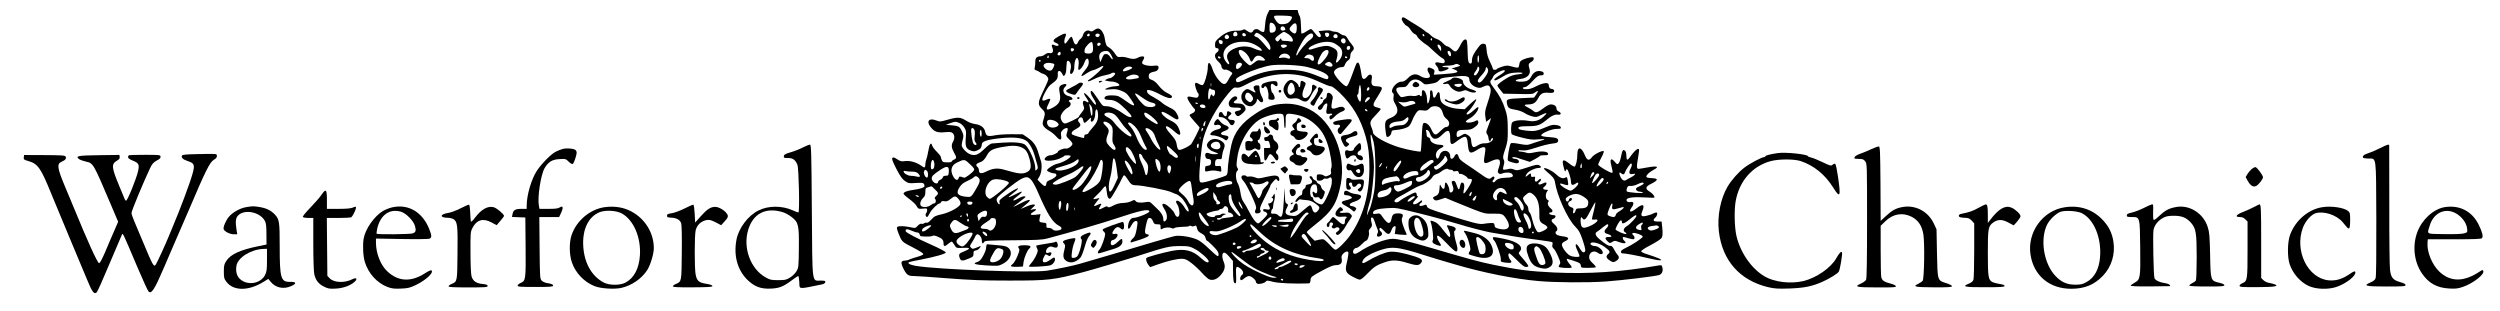 <?xml version="1.0" standalone="no"?>
<!DOCTYPE svg PUBLIC "-//W3C//DTD SVG 20010904//EN"
 "http://www.w3.org/TR/2001/REC-SVG-20010904/DTD/svg10.dtd">
<svg version="1.0" xmlns="http://www.w3.org/2000/svg"
 width="2753pt" height="342pt" viewBox="0 0 2753 342"
 preserveAspectRatio="xMidYMid meet">

<g transform="translate(0,342) scale(0.1,-0.1)"
fill="#000000" stroke="none">
<path d="M13958 3268 c-14 -29 -23 -69 -27 -123 -6 -73 -8 -80 -26 -77 -11 2
-27 10 -36 18 -22 20 -57 17 -69 -6 -14 -26 -34 -25 -70 2 -22 16 -32 19 -43
10 -7 -7 -38 -11 -68 -10 -69 2 -128 -21 -190 -75 -42 -36 -49 -47 -49 -79 0
-31 4 -38 20 -38 12 0 20 -7 20 -18 0 -9 -9 -23 -20 -30 -32 -20 -26 -63 15
-99 19 -17 35 -40 35 -51 0 -24 25 -46 44 -39 14 6 76 -27 76 -41 0 -4 -5 -13
-12 -20 -6 -6 -21 -31 -33 -54 -30 -60 -56 -58 -111 8 -23 29 -50 76 -59 105
-30 92 -55 102 -55 22 0 -55 -37 -183 -56 -190 -7 -2 -27 3 -44 14 -25 14 -32
15 -39 4 -8 -12 16 -91 32 -107 13 -13 7 -42 -9 -48 -9 -3 -34 -1 -56 5 -62
16 -67 0 -24 -65 20 -30 41 -58 46 -61 20 -13 9 -41 -20 -52 -16 -6 -30 -16
-30 -22 0 -6 25 -38 55 -71 30 -33 55 -61 55 -64 0 -15 -82 -174 -96 -187 -28
-24 -100 -59 -123 -59 -20 0 -25 9 -36 72 -4 27 -22 55 -60 97 -47 50 -69 91
-49 91 14 0 53 -26 92 -62 55 -50 73 -40 48 25 -20 53 -41 74 -109 107 -50 25
-97 73 -84 86 9 9 47 -9 114 -53 41 -27 57 -33 66 -24 9 9 6 22 -12 56 -18 35
-35 49 -80 70 -31 15 -68 38 -83 52 -15 14 -58 43 -95 63 -50 26 -69 43 -71
59 -4 22 -1 23 35 17 21 -4 70 -25 110 -47 68 -37 116 -49 127 -31 8 13 -6 26
-54 50 -27 13 -63 44 -88 76 -27 36 -54 58 -77 66 -29 10 -35 16 -35 41 0 30
14 41 72 53 27 6 45 37 32 57 -4 7 -22 9 -48 5 -47 -7 -115 7 -127 25 -4 7 -1
22 7 33 8 11 14 26 14 33 0 17 -39 16 -70 -2 -32 -18 -64 -18 -114 -1 -22 7
-56 12 -75 9 -33 -4 -38 -1 -66 41 -16 25 -44 53 -61 62 -32 18 -36 27 -51
114 -7 42 -36 87 -63 95 -12 4 -30 -2 -48 -15 -25 -18 -33 -20 -51 -10 -29 15
-66 -8 -75 -46 -4 -16 -16 -34 -27 -42 -11 -8 -24 -25 -29 -38 -14 -37 -38
-29 -50 16 -6 21 -15 42 -20 45 -5 3 -21 -12 -35 -35 -14 -22 -30 -40 -35 -40
-14 0 -13 43 2 75 20 44 -2 46 -69 8 -67 -37 -78 -58 -39 -73 13 -5 27 -13 30
-19 11 -16 -11 -22 -38 -10 -34 16 -42 7 -26 -31 15 -37 0 -63 -34 -54 -14 3
-32 -3 -48 -15 -14 -12 -36 -21 -48 -21 -42 0 -60 -18 -59 -58 0 -20 -2 -49
-6 -64 -6 -22 -3 -27 17 -33 12 -4 30 -13 38 -20 8 -7 26 -15 40 -19 14 -3 33
-17 43 -31 17 -24 17 -26 -21 -107 -66 -139 -72 -155 -72 -185 0 -19 9 -38 26
-54 44 -41 47 -55 28 -116 -16 -50 -16 -57 -2 -82 9 -14 36 -37 62 -51 25 -14
60 -43 79 -65 40 -46 62 -41 52 12 -5 28 -2 40 16 59 12 13 31 24 42 24 20 0
20 -8 2 -68 -6 -18 0 -29 29 -57 20 -18 36 -40 36 -49 0 -22 -51 -58 -74 -52
-21 6 -86 -21 -86 -35 0 -13 -56 -39 -85 -39 -30 0 -70 -33 -60 -49 11 -19
103 -12 158 11 29 12 54 26 55 30 5 11 72 10 72 0 0 -23 -90 -74 -147 -85 -40
-8 -113 -55 -113 -73 0 -12 56 -34 86 -34 7 0 14 -6 17 -14 6 -16 -30 -44 -78
-62 -22 -8 -31 -18 -33 -37 -4 -36 -21 -34 -62 8 l-35 36 23 39 c23 41 30 128
13 172 -5 13 -16 50 -26 83 -22 79 -55 126 -120 170 l-52 36 -119 1 c-65 1
-150 -5 -187 -12 -80 -16 -98 -9 -108 40 -10 46 -49 76 -112 84 -32 5 -71 19
-101 39 -60 38 -92 40 -203 8 -79 -23 -84 -23 -124 -7 -76 30 -111 -8 -64 -69
41 -55 77 -69 158 -61 58 5 73 3 88 -10 22 -20 24 -59 4 -94 -21 -36 -18 -69
10 -119 31 -54 31 -65 0 -79 -14 -6 -25 -16 -25 -21 0 -6 -22 -10 -49 -9 -42
0 -50 3 -60 24 -6 14 -11 31 -11 37 0 7 -20 32 -44 56 -25 24 -47 55 -51 68
-11 44 -30 18 -42 -58 -7 -41 -17 -84 -23 -97 -5 -13 -10 -35 -10 -51 0 -40
-9 -44 -44 -17 -49 37 -123 59 -178 52 -41 -6 -53 -3 -88 20 -31 21 -44 24
-53 15 -9 -9 1 -36 43 -119 43 -83 64 -113 95 -135 38 -26 44 -28 121 -22 83
5 94 1 94 -36 0 -14 -47 -30 -115 -39 -74 -10 -115 -25 -115 -43 0 -8 28 -33
61 -57 34 -24 71 -59 82 -78 19 -33 22 -34 69 -30 44 5 48 3 48 -16 0 -12 -5
-27 -11 -33 -13 -13 -5 -43 10 -43 5 0 19 20 30 43 20 41 88 107 109 107 6 0
12 7 16 15 4 10 14 13 35 9 24 -5 38 0 72 27 45 36 57 34 92 -13 12 -16 17
-33 13 -46 -11 -34 -119 -93 -206 -112 -68 -15 -82 -22 -114 -58 -23 -25 -43
-39 -52 -35 -8 3 -20 0 -28 -6 -7 -6 -20 -9 -29 -5 -9 3 -25 -6 -41 -22 -25
-28 -26 -28 -84 -16 -67 14 -121 15 -139 4 -10 -6 -8 -20 8 -63 40 -103 38
-101 162 -164 73 -38 116 -65 115 -74 -2 -7 -32 -21 -68 -30 -36 -10 -75 -23
-87 -29 -12 -7 -33 -12 -46 -12 -47 0 -51 -22 -18 -89 36 -70 52 -81 118 -81
26 0 192 -11 367 -25 260 -20 386 -25 680 -25 437 0 486 6 826 96 89 23 457
133 570 169 342 110 364 115 494 115 85 0 99 -3 152 -31 61 -31 154 -114 154
-136 0 -25 -34 -12 -80 31 -96 90 -183 111 -331 82 -102 -21 -261 -65 -273
-76 -12 -11 0 -52 22 -80 l18 -22 87 31 c111 39 206 61 262 61 36 0 53 -8 104
-46 34 -25 87 -75 118 -110 30 -34 67 -67 82 -72 41 -14 86 4 125 50 44 51 53
92 32 143 -21 49 -21 94 0 102 12 4 29 -8 59 -42 l42 -49 1 -104 c1 -113 7
-142 26 -142 9 0 11 23 8 90 -5 100 2 109 52 69 26 -21 34 -53 16 -64 -18 -11
-29 -41 -20 -55 6 -10 15 -8 40 13 17 15 42 27 54 27 26 0 76 -42 76 -63 0 -8
7 -17 15 -21 23 -9 79 5 93 22 11 15 18 15 82 -2 61 -15 235 -23 392 -17 12 1
18 11 20 37 3 34 7 38 121 100 87 47 128 64 157 64 52 0 74 22 65 68 -5 27 -2
39 16 58 12 13 31 24 42 24 16 0 18 -5 14 -38 -2 -20 -10 -63 -18 -94 -19 -82
-8 -105 66 -145 33 -18 69 -33 80 -33 12 0 46 28 85 69 67 71 106 96 199 126
73 24 133 22 233 -9 102 -31 129 -32 152 -7 31 34 16 51 -64 77 -128 40 -218
57 -278 51 -53 -6 -163 -53 -254 -109 -42 -26 -57 -19 -38 17 16 30 67 63 140
92 168 66 225 62 550 -42 100 -32 138 -43 330 -99 306 -90 648 -158 910 -181
183 -17 546 -19 744 -5 182 13 553 58 589 72 30 12 43 44 33 84 -6 24 -10 26
-44 20 -419 -72 -760 -95 -1151 -77 -270 13 -394 29 -666 85 -166 35 -236 54
-690 187 -230 68 -361 99 -418 99 -82 0 -258 -68 -365 -142 -45 -31 -72 -31
-72 0 0 22 19 42 40 42 9 0 34 18 55 40 21 22 44 40 50 40 16 0 38 66 30 91
-5 14 0 28 15 44 17 18 21 31 16 52 -13 51 -12 68 4 68 9 0 20 -18 28 -45 8
-25 20 -60 28 -77 12 -25 12 -38 3 -54 -15 -29 1 -45 30 -30 25 14 27 34 6 51
-18 15 -20 40 -4 40 6 0 27 -17 45 -37 40 -44 60 -39 79 18 7 19 20 36 30 37
15 4 17 -1 11 -41 l-7 -44 62 -7 c34 -3 65 -4 68 -1 3 3 -1 15 -8 27 -7 11
-21 47 -32 80 -14 45 -16 65 -8 80 18 33 4 48 -44 48 -49 0 -64 -12 -73 -58
-14 -69 -43 -63 -100 20 -26 38 -30 40 -66 34 -30 -5 -38 -3 -38 9 0 30 45 46
152 52 108 6 95 8 373 -61 116 -28 333 -88 420 -115 93 -30 292 -81 349 -91
216 -38 374 -63 510 -80 88 -12 164 -23 169 -27 5 -3 6 -16 2 -30 -4 -17 0
-29 14 -41 11 -9 33 -48 49 -86 27 -63 29 -72 15 -92 -13 -20 -12 -23 4 -28
28 -8 122 -10 130 -3 3 4 -5 20 -19 35 -26 28 -43 62 -30 62 4 -1 39 -11 77
-24 61 -20 70 -27 73 -50 3 -26 5 -26 81 -26 43 0 81 3 84 7 4 3 -11 23 -33
43 -30 28 -40 45 -40 68 0 55 52 80 96 47 26 -20 54 -19 54 2 0 30 -51 73 -86
73 -34 0 -63 23 -44 35 24 15 98 -7 148 -43 61 -44 68 -57 42 -79 -29 -25 -24
-45 17 -72 33 -21 39 -22 62 -10 40 23 48 45 26 69 -11 12 -29 40 -41 63 -14
29 -27 41 -38 39 -20 -4 -52 15 -118 70 -51 42 -60 71 -29 87 10 6 37 26 60
46 24 19 47 35 52 35 16 0 10 -26 -11 -45 -30 -27 -26 -54 10 -61 16 -4 35
-13 41 -20 9 -11 5 -14 -25 -14 -43 0 -47 -16 -12 -49 23 -22 25 -22 50 -6 25
16 29 16 69 1 67 -25 100 -18 62 14 -16 13 -20 40 -7 40 5 0 31 -7 57 -15 27
-8 52 -12 57 -9 13 8 9 30 -7 44 -10 8 -12 17 -7 22 13 13 112 -21 112 -38 0
-15 -114 -91 -188 -125 -34 -16 -52 -30 -52 -41 0 -10 6 -18 13 -18 38 -1 166
-24 275 -51 138 -33 195 -35 127 -4 -22 10 -74 28 -115 41 -42 12 -76 28 -77
35 -2 9 39 36 105 70 64 34 113 66 121 80 10 19 12 44 7 102 l-8 77 -44 0
c-49 0 -57 15 -24 45 21 19 27 55 9 55 -6 0 -20 -5 -32 -11 -11 -7 -42 -18
-69 -24 -61 -17 -75 -4 -53 48 32 76 7 88 -64 32 -66 -53 -93 -44 -50 15 26
35 19 63 -13 55 -29 -7 -53 8 -45 28 8 22 91 30 208 22 54 -4 99 -4 99 0 0 18
-23 45 -55 65 -52 32 -46 55 23 88 31 15 57 34 57 42 0 11 -15 16 -57 18 -42
2 -58 7 -58 17 0 19 36 52 84 77 63 33 33 43 -71 24 -48 -9 -93 -16 -99 -16
-21 0 -23 25 -8 106 7 43 14 87 14 97 0 40 -44 7 -103 -77 -26 -37 -37 -32
-37 18 0 27 -6 48 -15 56 -22 18 -30 5 -44 -65 -6 -33 -18 -66 -27 -75 -14
-13 -18 -11 -44 20 -36 42 -53 29 -39 -29 19 -77 21 -89 13 -94 -14 -8 -154
73 -154 90 0 8 16 44 35 78 19 36 31 67 25 70 -17 10 -106 -35 -129 -66 -33
-44 -54 -38 -80 26 -39 93 -81 93 -81 1 0 -56 -15 -122 -30 -131 -5 -3 -33 12
-61 35 -68 54 -82 44 -60 -40 13 -50 17 -56 24 -38 4 13 11 18 16 12 14 -15
41 -102 41 -134 0 -37 15 -46 45 -26 29 19 35 20 35 3 0 -20 -63 -77 -85 -77
-11 0 -41 14 -67 30 -51 32 -65 58 -25 45 71 -22 71 -22 63 26 -8 52 -10 54
-32 41 -24 -14 -61 1 -104 43 -36 34 -116 73 -127 61 -4 -4 11 -21 33 -39 62
-51 82 -75 87 -110 22 -150 139 -407 222 -491 43 -44 55 -65 84 -152 19 -55
32 -108 28 -117 -11 -29 -34 -19 -59 25 -45 81 -66 53 -23 -31 13 -27 21 -51
18 -55 -12 -11 -74 -6 -104 9 -36 19 -89 90 -89 120 0 15 11 27 35 38 50 24
45 44 -12 52 -27 3 -58 10 -70 15 -24 10 -31 34 -13 45 18 11 10 45 -16 68
-43 37 -49 56 -19 67 29 11 34 40 6 40 -26 0 -51 10 -51 21 0 5 6 9 14 9 25 0
30 22 9 39 -32 25 -47 60 -33 76 9 11 7 16 -9 24 -23 13 -24 68 -2 95 12 14
10 16 -12 16 -35 0 -44 18 -18 36 22 16 29 44 11 44 -6 0 -24 -7 -40 -15 -33
-17 -55 -1 -27 20 18 13 23 35 8 35 -5 0 -14 -7 -21 -15 -22 -26 -43 -19 -37
14 5 25 4 28 -19 23 -19 -3 -24 0 -24 17 0 27 -8 26 -37 -1 -27 -25 -31 -13
-7 21 20 28 88 60 127 61 32 0 35 15 6 30 -17 10 -42 5 -132 -25 -104 -34
-114 -35 -145 -22 -26 11 -43 11 -72 3 -22 -5 -42 -7 -46 -3 -4 4 -2 25 5 46
9 30 9 45 -1 65 -10 22 -7 40 18 114 26 80 29 98 28 222 -1 117 -5 146 -28
215 -28 88 -62 152 -125 235 -44 59 -48 71 -27 92 7 8 16 23 20 35 9 28 111
82 126 67 8 -8 -7 -23 -55 -53 -36 -22 -64 -45 -60 -51 7 -12 26 -5 100 39 51
30 72 37 138 41 89 6 103 -12 16 -20 -34 -3 -72 -15 -104 -34 -69 -41 -115
-76 -115 -90 1 -6 16 -28 34 -49 l32 -39 162 -3 c150 -4 162 -3 187 17 35 27
40 18 12 -23 l-23 -34 -134 -6 c-167 -8 -174 -10 -165 -58 9 -50 21 -58 92
-70 35 -5 78 -21 100 -35 21 -14 59 -31 84 -37 44 -12 51 -11 100 14 29 14 56
24 59 21 3 -3 -12 -21 -32 -39 -49 -45 -102 -59 -175 -45 -66 12 -148 4 -169
-17 -15 -16 -19 -109 -6 -131 5 -7 55 -24 113 -38 87 -22 116 -25 179 -19 76
7 89 0 28 -15 -18 -5 -60 -18 -93 -30 -57 -20 -62 -20 -144 -5 -48 10 -88 12
-93 7 -15 -15 -43 -181 -32 -191 5 -6 30 -16 56 -22 37 -10 51 -10 60 -1 16
16 -7 42 -38 42 -12 0 -26 5 -29 10 -8 12 26 13 57 1 13 -5 48 -17 79 -26 l56
-18 54 29 c30 16 56 32 57 37 2 4 24 7 49 7 37 0 44 3 41 18 -5 24 -69 31
-148 14 -49 -11 -71 -12 -95 -3 -17 6 -43 11 -58 11 -15 0 -27 4 -27 10 0 6
18 7 43 4 33 -5 67 2 154 30 61 21 139 40 174 44 51 6 64 11 67 26 6 31 -15
41 -100 46 -51 3 -83 10 -85 17 -8 22 111 73 167 73 43 0 51 3 48 17 -2 12
-17 20 -47 25 -36 6 -55 3 -105 -18 -114 -48 -136 -52 -220 -44 -42 4 -82 12
-88 18 -23 23 5 32 98 32 107 0 135 10 217 79 46 38 82 53 121 48 29 -3 31 21
2 34 -17 8 -26 20 -26 35 0 26 -26 44 -64 44 -13 0 -45 -16 -71 -36 -73 -55
-91 -61 -118 -37 -12 11 -39 28 -59 38 -50 23 -48 35 5 35 52 0 81 19 107 70
26 50 51 63 111 58 26 -3 52 -1 58 5 14 14 2 37 -19 37 -22 0 -34 16 -35 45 0
30 -57 25 -133 -13 -62 -31 -84 -37 -129 -34 -30 2 -30 22 -1 22 15 0 44 22
83 65 51 54 66 65 93 65 25 0 32 4 32 20 0 14 -9 21 -35 26 -42 8 -77 -12
-100 -55 -23 -46 -52 -61 -118 -61 -71 0 -75 22 -5 30 84 10 122 56 99 120
-13 38 -7 53 25 70 13 7 24 22 24 33 0 17 -5 19 -40 14 -21 -3 -56 -13 -77
-23 -30 -15 -39 -26 -41 -49 -2 -16 -7 -34 -11 -38 -5 -5 -35 -1 -67 9 -54 15
-61 15 -111 0 -29 -9 -55 -21 -58 -26 -9 -14 -45 -12 -45 3 0 6 -14 41 -32 77
-22 44 -34 86 -37 130 -6 61 -8 65 -32 68 -21 2 -33 -5 -56 -35 -52 -67 -73
-109 -73 -147 0 -25 -5 -36 -14 -36 -24 0 -31 21 -33 100 -5 158 -6 165 -28
165 -14 0 -29 -17 -51 -59 -42 -82 -55 -89 -97 -48 -18 17 -41 32 -50 32 -9 0
-31 16 -48 35 -17 19 -48 40 -68 46 -20 6 -49 24 -65 40 -15 16 -32 29 -36 29
-4 0 -19 10 -33 23 -14 12 -55 40 -92 62 -37 22 -83 50 -101 63 -40 26 -50 27
-57 8 -7 -17 32 -74 56 -82 10 -3 29 -23 42 -44 13 -21 33 -41 44 -45 11 -3
23 -14 26 -24 5 -17 69 -75 106 -96 10 -5 47 -38 83 -73 36 -34 77 -67 91 -74
25 -11 34 -41 15 -53 -5 -3 -26 -1 -47 4 -46 13 -62 -4 -33 -34 11 -12 20 -29
20 -38 0 -27 26 -31 75 -12 51 19 51 35 -1 35 -19 0 -33 4 -30 9 3 4 29 8 59
8 29 0 63 5 75 12 17 9 27 9 44 0 22 -12 22 -12 3 -20 -11 -4 -33 -11 -50 -15
l-30 -7 33 -13 c65 -28 32 -41 -131 -51 l-98 -6 6 26 c6 22 2 28 -24 42 -18 9
-36 13 -41 10 -15 -9 -12 -38 6 -63 9 -13 13 -29 10 -37 -8 -22 -66 -18 -101
5 -50 33 -95 27 -140 -20 -31 -31 -47 -40 -73 -40 -60 0 -132 -100 -91 -126 7
-4 9 -21 5 -43 -4 -28 0 -46 19 -76 44 -73 27 -123 -52 -154 -57 -23 -65 -39
-57 -125 4 -42 11 -79 15 -82 17 -10 48 17 51 43 3 24 8 28 38 30 72 5 138 24
158 46 12 13 28 42 37 67 8 24 27 58 40 76 24 31 28 33 73 28 41 -5 50 -3 71
20 18 19 34 26 63 26 46 0 73 -24 88 -79 6 -25 22 -48 40 -61 43 -31 37 -90
-10 -90 -9 0 -35 -20 -60 -45 -52 -53 -65 -50 -99 23 -23 49 -58 76 -84 66
-11 -4 -16 -43 -20 -156 -4 -83 -9 -153 -11 -156 -8 -8 -150 19 -236 45 -141
42 -290 125 -290 163 0 10 -7 34 -15 53 -25 59 -19 75 45 140 33 33 57 63 55
68 -3 4 -18 10 -34 14 -54 12 -58 29 -21 88 68 107 77 126 60 137 -8 5 -31 10
-51 10 -49 0 -62 18 -54 74 6 38 4 47 -10 53 -13 4 -25 -2 -39 -20 -31 -39
-54 -35 -61 11 -16 102 -27 142 -41 142 -15 0 -16 -2 -59 -120 -37 -102 -56
-140 -67 -140 -31 0 -138 119 -138 154 0 24 45 56 79 56 26 0 34 5 42 29 6 16
21 37 35 46 17 11 24 25 24 49 0 20 8 40 20 51 27 24 25 41 -7 80 -16 17 -36
46 -45 64 -10 18 -25 31 -36 31 -11 0 -31 9 -45 20 -14 11 -37 20 -52 20 -14
0 -35 4 -45 10 -10 6 -45 7 -79 3 l-61 -6 15 -24 c9 -13 13 -28 10 -33 -12
-20 -32 -9 -64 35 -18 25 -38 45 -44 45 -7 0 -29 -11 -49 -25 -37 -25 -58 -31
-58 -17 -1 4 -2 44 -4 89 -1 45 -7 87 -13 95 -5 7 -13 25 -17 41 l-6 27 -155
0 -155 0 -22 -42z m269 -38 c2 -8 -9 -28 -23 -44 -20 -22 -35 -29 -72 -32 -42
-3 -49 0 -74 29 -15 18 -27 40 -28 50 0 16 9 17 97 15 78 -2 98 -6 100 -18z
m-193 -82 c31 -43 14 -88 -31 -88 -21 0 -23 4 -23 55 0 48 3 55 19 55 11 0 27
-10 35 -22z m246 -28 c0 -71 -16 -85 -57 -51 -30 25 -29 39 3 72 34 36 54 28
54 -21z m-130 -9 c8 -16 6 -21 -11 -26 -25 -8 -44 7 -36 29 9 22 34 20 47 -3z
m-526 -57 c8 -21 -1 -34 -25 -34 -12 0 -19 7 -19 18 0 34 33 45 44 16z m544 2
c66 -34 97 -108 39 -92 -12 3 -39 6 -59 6 -29 0 -38 4 -38 18 -1 14 -4 13 -21
-7 -18 -22 -21 -23 -36 -9 -19 20 -12 31 39 69 48 34 42 33 76 15z m-448 -22
c0 -8 -9 -14 -20 -14 -19 0 -27 19 -14 33 10 9 34 -4 34 -19z m143 15 c63 -34
127 -112 127 -156 0 -32 -13 -29 -43 10 -34 45 -95 107 -104 107 -5 0 -14 4
-22 9 -12 8 -12 12 -2 25 16 19 16 19 44 5z m771 2 c10 -16 -6 -42 -23 -39 -9
2 -17 13 -19 26 -3 16 2 22 17 22 11 0 22 -4 25 -9z m-2634 -16 c0 -8 -7 -15
-15 -15 -16 0 -20 12 -8 23 11 12 23 8 23 -8z m110 0 c0 -9 -7 -18 -16 -22
-18 -7 -39 11 -30 26 11 17 46 13 46 -4z m2350 -8 c0 -16 -12 -31 -37 -48 -34
-22 -124 -130 -135 -161 -3 -7 -8 -10 -12 -7 -12 11 60 155 99 198 43 48 85
57 85 18z m270 -8 c0 -12 -7 -19 -19 -19 -26 0 -36 17 -21 35 15 18 40 8 40
-16z m955 3 c-8 -8 -25 10 -19 20 4 6 9 5 15 -3 4 -7 6 -15 4 -17z m-2158 7
c15 -15 5 -39 -17 -39 -22 0 -32 24 -17 39 6 6 14 11 17 11 3 0 11 -5 17 -11z
m1291 -57 c4 -30 -26 -42 -44 -17 -10 14 -11 22 -2 32 16 20 42 12 46 -15z
m952 12 c0 -8 -5 -12 -10 -9 -6 4 -8 11 -5 16 9 14 15 11 15 -7z m-2305 -29
c0 -30 -39 -27 -43 3 -3 20 0 23 20 20 15 -2 23 -10 23 -23z m-1429 -50 c4
-59 -8 -75 -52 -75 -39 0 -48 12 -39 47 7 29 62 86 78 80 6 -2 12 -25 13 -52z
m1778 26 c33 -17 67 -40 74 -51 13 -21 12 -22 -20 -15 -18 4 -46 14 -62 22
-53 27 -138 29 -201 3 -87 -35 -112 -79 -79 -141 21 -42 8 -51 -22 -14 -85
106 10 225 179 225 56 0 81 -6 131 -29z m879 13 c18 -9 44 -28 60 -42 35 -33
36 -85 5 -132 -29 -42 -54 -53 -44 -19 28 94 19 120 -50 150 -33 15 -51 17
-95 10 -30 -5 -65 -14 -79 -19 -14 -5 -37 -12 -52 -16 -40 -9 -36 15 5 37 91
48 191 60 250 31z m-2573 -8 c0 -17 -27 -29 -35 -16 -4 6 -3 15 0 20 9 15 35
12 35 -4z m2048 -14 c9 -6 6 -12 -12 -22 -21 -10 -28 -11 -41 0 -8 7 -12 16
-9 21 7 11 45 11 62 1z m1690 -4 c7 -7 12 -23 12 -37 l-1 -26 -19 24 c-31 36
-23 70 8 39z m-991 -32 c-9 -23 -37 -20 -37 3 0 21 20 33 34 20 5 -4 6 -15 3
-23z m-3041 -7 c7 -12 -15 -31 -28 -23 -4 3 -8 12 -8 20 0 17 26 19 36 3z
m1888 -39 c19 -17 40 -47 46 -65 14 -43 25 -44 45 -6 23 46 64 50 108 13 29
-25 20 -35 -24 -28 -35 6 -45 3 -77 -24 -20 -16 -41 -30 -47 -30 -15 1 -68 50
-98 92 -53 73 -20 106 47 48z m916 10 c0 -25 -23 -64 -64 -107 -31 -35 -56
-43 -56 -19 0 27 41 111 63 128 30 24 57 23 57 -2z m-2396 -32 c30 -50 24 -72
-8 -26 -14 22 -30 33 -45 33 -24 0 -29 -5 -51 -60 l-13 -30 -8 30 c-16 58 10
93 73 94 21 1 32 -8 52 -41z m3744 9 c4 -31 -12 -36 -28 -8 -15 29 -12 43 8
39 10 -2 18 -14 20 -31z m-4298 3 c0 -19 -20 -27 -33 -13 -8 7 11 33 24 33 5
0 9 -9 9 -20z m2515 -20 c24 -27 8 -47 -24 -30 -12 6 -36 8 -57 4 -34 -6 -35
-5 -25 14 20 37 78 43 106 12z m256 0 c22 -12 26 -60 5 -60 -7 0 -19 7 -26 15
-7 8 -26 15 -43 15 -29 0 -30 0 -12 20 20 22 46 25 76 10z m-2905 -27 c-10
-10 -19 5 -10 18 6 11 8 11 12 0 2 -7 1 -15 -2 -18z m4741 -13 c-2 -52 -17
-52 -17 0 0 22 4 40 9 40 5 0 8 -18 8 -40z m-2846 15 c-1 -15 -24 -12 -29 3
-3 9 2 13 12 10 10 -1 17 -7 17 -13z m1394 5 c3 -5 -1 -10 -9 -10 -9 0 -16 5
-16 10 0 6 4 10 9 10 6 0 13 -4 16 -10z m-2959 -35 c4 -14 4 -44 0 -65 -4 -24
-2 -40 3 -40 18 0 50 42 64 84 15 45 40 55 45 17 6 -38 -5 -63 -49 -116 -47
-57 -38 -69 21 -26 23 16 56 33 73 37 18 3 51 18 75 31 26 16 42 20 42 13 0
-18 -100 -111 -164 -152 -6 -4 -8 -10 -4 -13 3 -4 34 8 68 25 33 17 87 36 118
41 31 6 61 15 67 20 12 12 45 12 45 -1 0 -16 -38 -50 -56 -50 -8 0 -25 -5 -37
-12 l-22 -12 25 -7 c14 -4 41 -7 60 -8 38 -1 84 -27 75 -42 -4 -5 -24 -9 -46
-9 -37 0 -109 -23 -109 -34 0 -3 26 -3 59 0 44 5 71 2 107 -11 62 -23 76 -35
124 -107 32 -49 36 -58 20 -58 -10 0 -45 20 -77 45 -33 24 -72 49 -87 55 -41
15 -131 13 -146 -5 -19 -23 -3 -35 46 -35 31 0 60 -8 89 -26 44 -25 155 -137
155 -155 0 -18 -37 -9 -76 20 -76 56 -152 91 -198 91 -43 0 -43 0 -97 82 -30
45 -60 84 -66 86 -23 7 -14 -36 18 -83 41 -60 36 -96 -6 -40 -44 61 -87 105
-97 99 -4 -3 6 -25 24 -50 33 -47 33 -64 -1 -42 -32 20 -46 -1 -30 -45 12 -33
11 -37 -19 -75 -18 -22 -32 -44 -32 -48 0 -11 -130 -74 -152 -74 -23 0 -48 38
-48 71 0 32 40 83 81 105 29 14 39 47 19 59 -17 11 -11 25 11 25 35 0 19 33
-21 41 -58 12 -80 68 -40 104 27 25 12 38 -28 24 -39 -13 -45 -31 -32 -99 15
-77 -5 -117 -76 -155 -70 -38 -84 -27 -49 39 14 26 23 52 20 56 -3 5 -21 2
-40 -7 -57 -27 -61 -7 -18 76 27 53 49 81 80 102 51 35 65 59 61 102 -4 45 25
49 48 6 16 -31 17 -32 30 -14 8 10 15 35 15 54 2 36 4 65 7 89 4 23 30 12 40
-18 7 -20 7 -41 1 -66 -7 -23 -7 -40 -1 -46 14 -14 42 30 42 67 0 89 31 141
46 80z m-416 -5 c0 -5 -4 -10 -10 -10 -5 0 -10 5 -10 10 0 6 5 10 10 10 6 0
10 -4 10 -10z m3204 -29 c25 -28 1 -45 -42 -29 -36 14 -40 23 -14 37 25 15 37
13 56 -8z m-3056 -5 c9 -10 -11 -58 -31 -70 -20 -13 -63 7 -81 37 -17 27 18
50 67 44 21 -3 41 -8 45 -11z m2068 -1 c6 -16 -31 -54 -53 -55 -16 0 -17 42
-1 58 17 17 47 15 54 -3z m724 -34 c151 -39 233 -80 228 -115 -4 -26 -15 -25
-107 13 -130 55 -221 73 -366 73 -170 0 -294 -31 -469 -118 -54 -27 -76 -25
-76 6 0 17 18 29 83 60 103 48 232 90 306 101 93 13 317 2 401 -20z m-1933 -7
c4 -13 -84 -47 -99 -38 -12 7 10 34 37 45 26 11 57 7 62 -7z m3823 -10 c0 -25
-30 -74 -45 -74 -21 0 -19 17 5 47 11 14 20 32 20 40 0 8 5 11 10 8 6 -3 10
-13 10 -21z m96 -10 c5 -20 -2 -38 -32 -82 -40 -58 -69 -76 -80 -48 -4 11 9
33 40 66 25 27 46 58 46 70 0 29 18 25 26 -6z m-2016 -76 c41 -10 116 -39 167
-64 51 -24 103 -44 116 -44 17 0 48 -23 100 -72 144 -140 229 -284 286 -483
30 -107 41 -201 41 -347 -1 -295 -72 -542 -215 -743 -48 -68 -137 -155 -158
-155 -8 0 -28 15 -44 33 -15 17 -42 45 -59 60 -29 26 -33 27 -79 17 l-48 -11
-44 43 c-24 23 -43 47 -43 53 0 5 43 43 96 84 182 142 238 232 279 446 62 326
-92 692 -344 820 -94 47 -188 68 -286 62 -116 -6 -195 -33 -304 -105 -157
-102 -240 -209 -271 -347 -19 -81 -40 -226 -40 -276 0 -28 -6 -51 -15 -59 -19
-16 -233 -80 -267 -80 -23 0 -27 5 -30 33 -7 73 22 374 43 452 43 155 143 336
275 495 55 65 61 70 90 65 24 -4 49 4 105 34 211 112 439 144 649 89z m-1852
16 c12 -4 22 -13 22 -20 0 -8 -2 -14 -4 -14 -2 0 -26 -4 -55 -10 -79 -15 -111
8 -48 35 36 16 52 17 85 9z m3662 -48 c0 -35 36 -74 79 -87 32 -10 44 -9 71 5
46 23 69 20 80 -9 12 -31 6 -65 -32 -178 -25 -75 -28 -95 -21 -143 l8 -56 27
21 27 21 -8 -27 c-5 -16 -18 -51 -29 -79 -18 -45 -19 -54 -7 -70 8 -11 15 -28
15 -39 0 -11 5 -27 10 -35 8 -13 11 -11 16 8 6 22 24 31 24 12 0 -24 -45 -50
-86 -48 -27 1 -53 -6 -76 -20 -62 -38 -69 -32 -80 67 -2 16 -15 32 -35 44 -32
19 -33 18 -67 -2 -45 -28 -56 -26 -56 7 0 42 17 52 91 52 52 0 73 5 99 23 41
27 55 49 47 71 -6 15 -9 15 -36 1 -37 -19 -104 -21 -99 -2 3 6 23 23 46 35 45
25 92 84 92 115 0 15 -11 9 -51 -27 -47 -43 -79 -58 -79 -38 0 5 11 19 25 32
33 31 89 119 81 127 -3 3 -33 -20 -67 -52 l-60 -58 -72 5 c-82 6 -160 37 -185
76 -8 13 -16 42 -16 65 -1 50 -18 57 -37 15 -21 -48 -37 -46 -41 4 -2 30 -7
43 -18 43 -11 0 -14 -9 -12 -37 4 -38 -14 -108 -26 -108 -4 0 -7 22 -8 50 -1
51 -27 104 -47 97 -7 -2 -11 -18 -9 -35 3 -31 -10 -43 -23 -22 -4 7 -13 6 -27
-1 -11 -6 -36 -9 -56 -5 -19 3 -55 0 -79 -7 -42 -11 -46 -10 -64 13 -50 63
-44 90 20 90 52 0 59 4 84 43 35 54 100 56 154 5 22 -21 27 -21 91 -10 52 8
72 17 87 37 18 22 33 27 105 35 187 22 230 17 230 -24z m-2843 -73 c-3 -10 -5
-4 -5 12 0 17 2 24 5 18 2 -7 2 -21 0 -30z m1652 -95 c1 -87 -11 -100 -36 -41
-10 26 -12 38 -4 41 6 2 11 14 11 27 0 12 3 37 7 56 10 52 21 9 22 -83z m91
68 c0 -16 -18 -31 -27 -22 -8 8 5 36 17 36 5 0 10 -6 10 -14z m-1718 -16 c13
0 18 -8 18 -29 0 -30 -21 -54 -28 -33 -7 22 -20 13 -27 -18 -10 -46 -25 -25
-21 29 4 58 13 78 29 62 6 -6 19 -11 29 -11z m-783 -85 c34 -25 76 -48 94 -52
44 -8 60 -22 46 -39 -13 -16 -66 -18 -103 -4 -14 5 -45 35 -71 67 -69 89 -60
97 34 28z m2505 -9 c-5 -14 -54 -52 -54 -42 0 23 23 56 39 56 14 0 19 -5 15
-14z m496 -41 c13 -16 12 -16 -35 -28 -11 -3 -35 -10 -53 -16 -30 -9 -36 -7
-65 20 l-32 29 40 -6 c22 -3 51 -1 65 5 36 14 66 13 80 -4z m-2390 -15 c0 -5
-7 -7 -15 -4 -8 4 -15 8 -15 10 0 2 7 4 15 4 8 0 15 -4 15 -10z m-1160 -92 c0
-61 -15 -55 -23 9 -3 26 -9 57 -12 68 -6 18 -4 17 14 -4 15 -17 21 -37 21 -73z
m1239 69 c12 -16 5 -27 -18 -27 -24 0 -44 16 -37 29 10 15 41 14 55 -2z
m-1177 -103 c1 -55 -15 -92 -65 -145 -19 -20 -37 -44 -40 -53 -4 -9 -16 -16
-27 -16 -13 0 -20 -7 -20 -20 0 -11 -2 -20 -5 -20 -17 0 -121 32 -128 39 -16
16 0 39 43 61 49 25 58 44 34 71 -14 15 -16 24 -8 37 19 29 43 26 50 -5 11
-46 15 -46 54 -8 36 35 37 36 33 11 -4 -18 -1 -26 9 -26 18 0 38 41 38 80 0
77 30 72 32 -6z m2966 48 c2 -7 -2 -10 -12 -6 -9 3 -16 11 -16 16 0 13 23 5
28 -10z m-2783 -44 c15 -12 42 -44 60 -72 18 -28 53 -72 79 -97 25 -26 46 -54
46 -63 0 -39 -125 56 -192 145 -14 20 -42 44 -62 53 -19 9 -38 21 -41 26 -22
35 67 42 110 8z m404 -19 c50 -40 78 -75 67 -86 -8 -8 -125 67 -136 87 -28 53
2 52 69 -1z m1449 19 c7 -7 12 -40 12 -80 0 -38 4 -68 10 -68 6 0 9 29 8 70
-3 92 2 96 93 81 94 -15 167 -51 237 -116 63 -58 99 -116 131 -212 30 -89 54
-238 42 -260 -5 -10 -7 -30 -4 -45 4 -23 0 -29 -28 -41 -29 -12 -36 -12 -50
-1 -8 8 -30 14 -47 14 -30 0 -32 -2 -32 -35 0 -32 3 -35 29 -35 16 0 34 6 40
14 7 8 21 12 31 9 11 -3 27 1 36 8 24 20 36 -7 28 -66 -7 -56 -78 -211 -103
-224 -22 -12 -101 34 -101 60 0 10 -6 19 -14 19 -20 0 -26 78 -8 112 9 19 21
28 36 28 20 0 25 -7 30 -42 7 -46 -6 -70 -26 -50 -20 20 -29 14 -22 -15 8 -34
20 -42 46 -35 13 3 24 -1 30 -11 13 -25 34 -10 48 34 13 37 12 41 -8 54 -11 9
-22 25 -24 38 -2 12 -13 26 -25 32 -13 5 -23 15 -23 22 0 6 -9 14 -19 18 -11
3 -23 15 -26 26 -4 10 -13 19 -21 19 -18 0 -18 -15 2 -34 25 -25 13 -50 -26
-56 -26 -4 -34 -10 -32 -22 1 -9 -7 -22 -18 -28 -13 -7 -20 -21 -20 -40 0 -17
-5 -30 -13 -30 -18 0 -69 -58 -62 -71 5 -7 14 -3 27 10 10 12 23 19 28 16 4
-3 32 -6 61 -8 42 -3 65 -11 102 -37 51 -37 55 -45 31 -78 -25 -36 -52 -28
-64 18 -6 22 -16 40 -23 40 -7 0 -43 -27 -80 -60 -70 -62 -76 -64 -140 -54
-52 9 -63 33 -38 82 19 38 19 38 0 50 -16 10 -19 25 -20 105 -2 89 -2 87 -10
-43 -12 -207 -20 -231 -63 -191 -13 13 -33 20 -51 18 -27 -2 -30 1 -27 23 2
14 8 27 13 28 5 2 9 16 9 31 0 16 5 42 11 59 6 17 9 43 7 59 -4 25 -5 26 -13
8 -5 -11 -13 -23 -19 -27 -7 -5 -7 -8 2 -8 6 0 12 -7 12 -16 0 -20 -24 -44
-45 -44 -14 0 -14 -3 0 -29 18 -35 8 -45 -35 -36 -23 5 -30 3 -30 -9 0 -9 6
-16 14 -16 7 0 19 -7 26 -15 11 -14 6 -23 -35 -65 -27 -28 -54 -50 -60 -50
-21 0 -63 55 -100 130 -21 41 -48 89 -61 106 -16 20 -27 54 -34 102 -5 39 -19
86 -30 104 -24 40 -27 120 -5 138 12 10 12 15 0 33 -11 19 -11 36 1 117 26
181 152 376 276 430 100 44 203 61 226 38z m1382 -48 c0 -12 -11 -32 -25 -45
-19 -20 -35 -25 -72 -25 -26 -1 -59 -7 -73 -15 -33 -19 -40 -18 -40 3 0 29 34
49 94 54 41 3 63 11 79 26 27 27 37 28 37 2z m-3873 -34 c23 -20 25 -26 15
-39 -19 -23 -72 -30 -99 -12 -22 15 -31 53 -16 68 15 16 73 6 100 -17z m1635
-16 c-2 -16 -8 -30 -13 -30 -12 0 -11 17 1 41 15 26 17 24 12 -11z m-2708 6
c18 -7 43 -30 55 -50 21 -33 22 -44 16 -116 -8 -94 3 -121 60 -140 30 -10 41
-9 73 7 30 14 38 25 42 53 4 30 11 36 50 51 25 9 100 22 166 28 146 14 238 3
283 -35 29 -24 68 -95 82 -149 4 -16 15 -56 25 -88 16 -54 16 -59 1 -75 -16
-15 -17 -14 -17 19 0 66 -63 212 -110 254 -26 24 -129 33 -249 24 -53 -5 -106
-8 -118 -9 -13 0 -46 -24 -82 -59 -66 -65 -101 -79 -155 -61 -40 13 -96 72
-96 100 0 11 5 40 12 64 10 38 9 50 -7 85 -25 57 -39 65 -114 71 l-66 5 45 17
c57 21 63 21 104 4z m1661 -16 c30 -31 31 -40 25 -151 -2 -35 2 -54 19 -78 21
-29 21 -51 1 -51 -20 0 -79 62 -85 89 -4 17 0 44 9 66 23 53 20 73 -14 105
-16 15 -30 33 -30 39 0 22 47 10 75 -19z m272 -22 c26 -27 52 -69 69 -113 15
-38 36 -83 46 -100 22 -36 22 -45 4 -45 -25 0 -73 66 -100 137 -15 39 -42 88
-61 111 -40 46 -42 52 -17 52 10 0 36 -19 59 -42z m-1768 -37 c6 -10 8 -42 4
-70 -5 -40 -2 -55 11 -70 22 -25 1 -40 -22 -17 -16 15 -35 149 -25 169 7 13
22 8 32 -12z m1946 -5 c20 -15 36 -40 44 -68 7 -23 24 -64 39 -91 14 -26 22
-50 19 -54 -13 -12 -68 51 -99 112 -17 33 -39 71 -49 84 -35 44 -4 55 46 17z
m575 17 c0 -5 -5 -15 -10 -23 -8 -12 -10 -11 -10 8 0 12 5 22 10 22 6 0 10 -3
10 -7z m-2440 -54 c0 -24 -4 -38 -10 -34 -5 3 -10 22 -10 41 0 19 5 34 10 34
6 0 10 -18 10 -41z m4936 2 c24 -73 72 -79 134 -16 68 69 90 58 90 -47 0 -57
13 -67 51 -39 118 88 133 87 142 -11 10 -111 23 -119 104 -68 49 31 77 37 88
20 4 -6 1 -42 -6 -81 -17 -94 -8 -102 70 -64 89 42 118 20 87 -68 -15 -43 -16
-52 -4 -64 11 -11 21 -11 42 -3 39 15 92 12 106 -5 24 -29 5 -41 -63 -42 -66
-1 -103 -14 -123 -41 -6 -9 -16 -12 -23 -8 -9 6 -8 13 5 27 23 25 5 48 -19 25
-25 -26 -44 -19 -130 43 -45 32 -115 80 -155 106 -55 37 -74 55 -80 79 -10 37
-28 40 -45 6 -18 -36 -47 -39 -47 -4 0 78 -98 86 -118 10 -11 -39 -30 -44 -38
-10 -9 37 13 75 54 93 43 20 35 36 -18 37 -49 1 -100 30 -100 57 0 11 -9 21
-20 24 -13 3 -20 14 -20 28 0 13 -3 31 -6 40 -5 13 -2 16 12 13 11 -2 24 -17
30 -37z m-620 -96 c23 -87 27 -426 6 -545 -15 -84 -39 -175 -54 -205 -6 -11
-15 -31 -19 -45 -12 -33 -2 42 11 85 5 17 14 48 20 70 16 55 39 274 40 366 0
42 -6 114 -14 160 -35 202 -29 263 10 114z m-1909 33 c-3 -7 -5 -2 -5 12 0 14
2 19 5 13 2 -7 2 -19 0 -25z m-17 -73 c0 -14 -4 -25 -10 -25 -11 0 -14 33 -3
43 11 11 13 8 13 -18z m-1941 -23 c39 -19 60 -53 79 -125 22 -86 15 -120 -29
-142 -48 -25 -94 -20 -244 24 -79 24 -133 19 -211 -21 -49 -24 -74 -19 -74 15
0 14 -7 30 -15 37 -24 20 -17 38 19 50 38 12 59 33 85 81 28 53 62 71 168 90
108 20 169 18 222 -9z m1703 -77 c25 -35 -6 -46 -42 -15 -13 11 -26 20 -29 20
-12 0 -41 58 -41 80 0 20 6 17 53 -26 28 -26 55 -53 59 -59z m-517 58 c26 -29
65 -120 65 -151 -1 -12 -11 -5 -36 23 -20 22 -40 49 -45 60 -6 11 -16 31 -24
44 -13 24 -10 51 6 51 4 0 20 -12 34 -27z m135 -75 c0 -5 14 -27 32 -49 25
-32 32 -49 31 -80 -4 -81 -26 -106 -37 -41 -4 20 -20 67 -38 104 -32 68 -33
113 -3 88 8 -7 15 -17 15 -22z m587 -55 c-2 -16 -4 -3 -4 27 0 30 2 43 4 28 2
-16 2 -40 0 -55z m2773 15 c0 -23 -104 -111 -127 -106 -21 4 -31 38 -10 38 20
0 93 71 102 98 6 22 7 22 21 5 7 -10 14 -26 14 -35z m-3642 -102 l12 -94 -35
-76 c-42 -93 -65 -101 -65 -23 0 28 7 73 15 99 8 26 17 76 20 110 3 35 9 74
11 88 10 46 30 -3 42 -104z m-435 62 c-37 -43 -167 -87 -218 -74 -40 10 -29
22 38 40 87 24 136 44 166 68 23 18 26 18 29 3 2 -9 -5 -26 -15 -37z m897 32
c21 -21 28 -92 11 -118 -9 -16 -35 40 -46 101 -8 42 4 48 35 17z m-2476 -6
c10 -27 7 -71 -7 -83 -18 -14 -27 -4 -27 28 0 58 20 90 34 55z m399 -34 c44
-41 50 -52 41 -67 -16 -26 -95 -85 -108 -80 -46 17 -54 17 -59 -3 -11 -42 -51
-17 -73 46 -18 52 1 98 51 122 85 42 87 41 148 -18z m1460 30 c7 -29 -10 -163
-26 -203 -17 -38 -56 -71 -135 -112 -79 -41 -82 -22 -10 65 51 63 115 177 141
253 8 23 23 22 30 -3z m3643 8 c4 -7 0 -16 -11 -22 -10 -6 -28 -20 -40 -31
-28 -26 -72 -55 -85 -55 -24 0 -7 40 28 68 67 52 94 62 108 40z m-3346 -45
c28 -43 40 -103 23 -103 -9 0 -57 82 -72 123 -18 46 16 33 49 -20z m2990 37
c0 -14 -50 -93 -64 -102 -24 -16 -27 12 -6 44 44 64 70 85 70 58z m-220 -39
c-6 -12 -15 -21 -21 -21 -5 0 -2 11 7 25 20 30 31 26 14 -4z m2206 -29 c-12
-11 -18 7 -10 30 l8 23 4 -23 c2 -13 1 -26 -2 -30z m554 33 c0 -9 -7 -30 -16
-46 -22 -43 -12 -63 27 -55 28 5 30 4 19 -10 -8 -8 -27 -22 -44 -29 -17 -8
-38 -20 -47 -26 -23 -17 -47 -5 -66 36 -17 36 -12 58 9 37 19 -19 36 -14 43
11 9 29 55 97 66 97 5 0 9 -7 9 -15z m-5075 -24 c5 -18 -9 -71 -20 -71 -3 0
-10 12 -16 26 -11 31 -3 64 16 64 8 0 16 -8 20 -19z m-2447 -54 c-3 -39 -5
-42 -33 -42 -20 -1 -31 -6 -33 -18 -2 -10 -15 -22 -28 -27 -13 -5 -24 -16 -24
-25 0 -8 -8 -15 -17 -15 -24 0 -53 30 -53 55 0 26 19 44 97 96 72 47 96 41 91
-24z m1482 55 c0 -17 -58 -89 -88 -111 -40 -28 -180 -83 -216 -85 -16 0 -31 4
-33 11 -5 12 90 68 177 104 30 12 75 37 100 55 47 34 60 40 60 26z m85 -19
c-12 -51 -74 -149 -119 -191 -42 -38 -86 -55 -86 -33 0 5 25 40 55 77 30 38
73 93 95 122 45 58 66 67 55 25z m3258 12 c-3 -9 -8 -14 -10 -11 -3 3 -2 9 2
15 9 16 15 13 8 -4z m704 -25 c13 0 23 -5 23 -11 0 -6 11 -8 29 -4 23 5 29 2
34 -15 3 -13 10 -19 17 -15 12 7 80 -31 80 -46 0 -5 12 -9 26 -9 23 0 25 -3
20 -25 -8 -33 -74 -135 -86 -135 -6 0 -7 11 -3 28 13 49 9 86 -10 90 -17 4
-21 -1 -32 -52 -7 -34 -18 -26 -35 26 -13 42 -24 52 -45 44 -12 -4 -12 -11 0
-46 11 -30 12 -47 5 -61 -15 -28 -40 -24 -40 6 0 30 -26 85 -40 85 -6 0 -10
-16 -10 -35 0 -43 -21 -47 -41 -7 -14 27 -14 27 -17 -23 -4 -54 -14 -72 -49
-86 -27 -10 -29 -22 -8 -39 13 -11 25 -10 68 5 l52 17 95 -40 c52 -22 151 -62
220 -89 119 -46 129 -48 215 -46 101 2 109 -2 152 -74 44 -75 9 -114 -83 -94
-46 11 -53 15 -56 39 -3 25 -7 27 -43 26 -22 -1 -58 -5 -80 -9 -46 -8 -116 10
-423 108 -170 54 -193 64 -199 85 -4 17 -10 21 -22 16 -38 -16 -61 -16 -61 -1
0 8 7 17 15 21 8 3 15 13 15 22 0 12 -6 10 -31 -10 -32 -27 -69 -35 -69 -14 0
7 14 27 32 45 18 18 27 33 20 33 -7 0 -12 9 -12 20 0 11 -7 20 -15 20 -18 0
-143 -67 -172 -93 -11 -10 -29 -17 -40 -15 -34 6 -18 33 37 62 30 16 88 48
129 73 41 24 86 46 100 50 45 11 114 58 131 88 9 16 28 32 44 36 16 4 36 14
45 22 30 27 76 46 86 36 5 -5 19 -9 32 -9z m-5769 -12 c14 -14 16 -64 2 -73
-15 -9 -43 41 -35 65 7 23 16 25 33 8z m5540 -20 c6 -47 -107 -121 -144 -94
-23 17 -12 46 18 46 28 0 86 39 94 63 8 25 28 16 32 -15z m-5705 12 c34 0 53
-6 67 -20 30 -30 26 -44 -12 -35 -18 5 -49 9 -69 9 -35 1 -79 28 -79 49 0 5
10 7 23 3 12 -3 43 -6 70 -6z m5575 -17 c3 -20 -1 -23 -29 -23 -17 0 -51 -10
-76 -22 -31 -15 -46 -19 -54 -11 -29 29 57 83 126 79 23 -1 31 -6 33 -23z
m1918 -31 l-28 -27 7 25 c11 37 26 53 39 40 7 -7 2 -18 -18 -38z m74 10 c0
-17 -69 -96 -77 -88 -5 5 24 75 38 93 16 19 39 16 39 -5z m-5194 -44 c33 -55
51 -68 88 -68 70 0 344 -52 394 -76 29 -13 56 -24 60 -24 4 0 25 -14 45 -31
34 -28 87 -119 87 -149 0 -21 -24 -4 -43 31 -21 40 -62 79 -83 79 -18 0 -18
-19 1 -43 17 -24 29 -90 20 -117 -9 -30 -36 -21 -49 16 -12 34 -79 98 -113
108 -31 10 -30 -14 2 -62 27 -39 33 -100 13 -120 -20 -20 -28 -14 -28 19 0 31
-26 74 -69 112 -13 12 -37 35 -52 50 -26 26 -33 28 -71 21 -60 -10 -99 -6
-113 12 -10 15 -15 15 -46 -1 -19 -11 -59 -19 -91 -20 -40 -1 -73 -10 -109
-29 -41 -21 -54 -24 -61 -14 -6 10 -17 8 -49 -10 -49 -26 -58 -23 -35 14 23
33 15 39 -23 20 -50 -27 -55 -18 -17 29 21 25 36 45 34 45 -2 0 -18 -4 -36 -9
-17 -5 -32 -6 -32 -2 0 4 19 25 43 47 23 21 52 53 63 69 12 17 25 27 30 22 4
-4 9 -32 12 -62 4 -53 21 -83 40 -71 12 7 106 171 126 219 8 20 20 37 25 37 6
0 23 -19 37 -42z m-1642 16 c24 -24 19 -49 -24 -122 -57 -97 -55 -95 -118 -88
-90 11 -108 40 -65 105 20 31 42 49 85 68 32 14 63 32 69 39 15 18 34 18 53
-2z m4630 -6 c18 -25 12 -41 -13 -33 -20 6 -139 -22 -158 -36 -16 -14 -22 11
-10 39 12 25 47 37 154 51 6 0 19 -9 27 -21z m-4047 -21 c16 -18 49 -78 72
-133 106 -245 161 -333 232 -370 35 -17 38 -39 7 -48 -38 -10 -65 -7 -78 9 -7
8 -25 15 -41 15 -24 0 -28 4 -26 28 2 24 -2 27 -33 30 -46 4 -51 10 -40 56 l8
38 -54 -7 c-62 -7 -70 4 -24 32 39 23 38 36 -2 28 l-33 -7 30 29 c29 27 29 28
7 31 -12 2 -47 -8 -78 -22 -31 -14 -59 -26 -61 -26 -3 0 21 21 53 47 78 63 50
70 -57 14 -43 -23 -79 -40 -79 -37 0 2 33 28 73 58 61 45 69 53 49 56 -12 2
-43 -8 -68 -23 -66 -39 -77 -25 -16 20 46 35 63 55 47 55 -3 0 -37 -16 -76
-36 -80 -40 -82 -34 -9 22 101 77 40 61 -75 -20 -80 -56 -84 -61 -78 -87 8
-28 -12 -23 -26 7 -9 21 -9 31 3 48 18 29 202 173 257 203 59 31 82 29 116
-10z m6303 8 c0 -18 -73 -90 -78 -76 -5 16 47 91 63 91 8 0 15 -7 15 -15z
m-6587 -15 c20 -6 37 -17 37 -24 0 -20 -187 -176 -212 -176 -4 0 -17 9 -28 20
-40 40 -13 144 48 184 29 18 82 17 155 -4z m2049 -70 c4 -36 13 -91 19 -124
16 -89 -20 -106 -60 -28 -11 22 -38 54 -61 72 -22 17 -40 37 -40 43 1 27 95
109 120 104 11 -1 17 -21 22 -67z m432 64 c24 -9 19 -34 -6 -35 -13 0 -48 -8
-78 -18 -60 -20 -83 -18 -78 8 5 27 123 60 162 45z m1996 -11 c0 -10 -4 -23
-8 -30 -9 -15 -126 -73 -146 -73 -21 0 -46 28 -46 51 0 15 7 19 33 19 17 0 57
11 87 24 68 29 80 31 80 9z m2152 -15 c-7 -7 -12 -8 -12 -2 0 14 12 26 19 19
2 -3 -1 -11 -7 -17z m398 1 c0 -5 -17 -17 -37 -26 -21 -8 -41 -20 -45 -26 -10
-16 11 -37 36 -37 11 0 28 -5 36 -10 10 -7 -15 -8 -75 -4 -49 4 -94 10 -99 15
-6 6 -6 19 0 36 8 24 15 28 42 25 18 -1 49 7 70 17 41 22 72 27 72 10z m-7806
-63 c42 -39 44 -48 14 -75 -16 -16 -19 -23 -9 -34 13 -17 5 -47 -14 -47 -7 0
-24 -9 -38 -20 -29 -23 -89 -27 -106 -6 -16 19 -4 59 25 87 18 17 24 33 24 65
0 40 2 44 33 53 17 5 33 10 34 10 1 1 18 -14 37 -33z m77 11 c-13 -13 -26 -3
-16 12 3 6 11 8 17 5 6 -4 6 -10 -1 -17z m4951 -18 c-4 -36 -38 -65 -90 -77
-52 -12 -62 -9 -62 18 0 28 24 46 68 54 22 3 45 13 52 21 18 22 36 13 32 -16z
m-2014 4 c-2 -10 -28 -30 -58 -45 -66 -32 -70 -33 -70 -10 0 12 18 29 48 45
56 31 85 35 80 10z m3262 -3 c19 -19 29 -56 13 -48 -5 2 -21 10 -37 18 -26 13
-30 13 -48 -10 -12 -15 -17 -32 -14 -46 8 -29 -8 -39 -28 -18 -23 23 -20 58
10 93 31 37 74 41 104 11z m-367 -48 c-6 -24 -23 -30 -23 -9 0 13 21 39 26 34
2 -2 1 -13 -3 -25z m-2803 -44 c0 -9 9 -24 21 -32 24 -16 18 -36 -12 -36 -12
0 -17 4 -14 11 4 6 -2 19 -14 30 -14 13 -21 32 -21 57 l0 37 20 -25 c11 -14
20 -33 20 -42z m3482 42 c48 -37 70 -104 69 -201 -2 -94 3 -105 60 -134 16 -9
29 -22 29 -30 0 -19 -82 -60 -103 -52 -19 7 -49 74 -67 150 -7 31 -19 62 -27
68 -7 6 -13 24 -13 39 0 15 -9 35 -19 44 -11 10 -25 31 -32 48 -12 29 -11 32
19 59 38 34 51 36 84 9z m565 -32 c33 -23 43 -36 43 -57 0 -47 -21 -64 -81
-65 -48 -1 -54 -3 -59 -25 -3 -14 -12 -27 -19 -29 -10 -3 -11 3 -7 26 6 27 4
31 -23 40 -37 13 -44 56 -11 67 11 3 20 13 20 21 0 21 -27 17 -33 -6 -6 -24
-25 -26 -34 -4 -8 21 15 42 63 59 49 17 86 10 141 -27z m-3887 7 c0 -36 24
-89 65 -145 35 -48 43 -70 26 -70 -14 0 -87 86 -105 124 -16 34 -22 97 -9 109
13 14 23 6 23 -18z m-3445 5 c8 -13 -5 -13 -25 0 -13 8 -13 10 2 10 9 0 20 -4
23 -10z m6136 -24 c-10 -26 -21 -32 -34 -19 -4 3 3 17 15 30 26 28 32 25 19
-11z m-671 16 c0 -5 -17 -21 -37 -35 -46 -33 -60 -15 -17 20 29 23 54 30 54
15z m1159 -37 c33 -38 47 -75 37 -100 -9 -25 -24 -17 -37 22 -6 20 -25 49 -42
64 -28 26 -30 49 -2 49 7 0 27 -16 44 -35z m-81 -43 c1 -5 -7 -12 -20 -15 -30
-8 -82 23 -86 51 l-3 22 53 -25 c29 -13 54 -29 56 -33z m-4974 -20 c-4 -23
-10 -42 -14 -42 -12 0 -17 55 -8 81 14 37 30 8 22 -39z m-976 31 c-2 -12 -12
-18 -28 -18 -16 0 -26 6 -28 18 -3 13 3 17 28 17 25 0 31 -4 28 -17z m2961
-23 c24 -46 14 -55 -12 -11 -16 27 -22 51 -13 51 2 0 13 -18 25 -40z m3882
-62 c-12 -45 -21 -86 -21 -91 0 -5 14 -7 30 -5 62 9 27 -37 -54 -72 -70 -29
-89 -24 -98 25 -4 22 -4 49 -1 59 5 19 6 19 19 2 21 -30 39 -13 90 88 27 53
50 92 52 86 2 -5 -6 -47 -17 -92z m-5787 34 c-7 -46 -24 -47 -24 -2 0 38 10
64 22 52 5 -5 6 -27 2 -50z m5990 19 c-8 -38 4 -44 62 -26 27 8 53 15 57 15
19 0 -2 -24 -38 -45 -24 -13 -41 -30 -43 -43 -4 -24 -25 -28 -66 -12 -31 12
-31 15 -5 85 22 58 42 75 33 26z m-4234 -20 c5 -11 7 -26 4 -34 -4 -11 2 -16
17 -19 23 -3 48 -32 37 -43 -4 -4 -34 -9 -67 -12 -34 -3 -64 -10 -67 -14 -7
-12 -44 -11 -44 1 0 6 11 10 25 10 14 0 28 6 31 14 3 8 15 17 27 21 22 8 22 8
-2 12 -13 3 -28 0 -34 -6 -6 -6 -24 -11 -39 -11 -15 0 -28 -4 -28 -10 0 -18
-66 -11 -84 9 -16 18 -15 19 33 35 27 9 59 16 70 16 11 0 23 5 26 10 3 6 14
10 25 10 10 0 20 7 24 15 8 21 33 19 46 -4z m-1683 -23 c-3 -7 -5 -2 -5 12 0
14 2 19 5 13 2 -7 2 -19 0 -25z m4875 -41 c6 -23 18 -51 25 -62 18 -27 16 -35
-6 -35 -25 0 -38 17 -52 71 -22 82 9 106 33 26z m-4055 26 c6 -17 -133 -73
-180 -73 -24 0 -48 -36 -54 -79 -7 -53 10 -54 36 -2 21 40 48 58 64 42 6 -6 3
-38 -7 -88 -12 -60 -21 -83 -41 -98 -22 -19 -34 -45 -19 -45 3 0 48 14 100 31
58 20 94 37 94 45 0 8 -6 14 -13 14 -29 0 -35 20 -21 83 18 85 23 97 46 97 12
0 24 -12 34 -35 12 -31 19 -35 49 -35 32 0 35 -2 35 -30 0 -29 1 -30 23 -18
27 15 75 18 100 5 12 -5 23 -4 32 3 7 6 45 11 84 12 39 0 74 4 77 9 3 6 12 5
22 0 10 -6 23 -6 34 0 19 10 22 6 32 -33 4 -19 19 -34 45 -48 29 -14 41 -28
46 -50 4 -16 10 -30 15 -30 11 0 106 -94 119 -119 14 -26 14 -51 -1 -51 -6 0
-49 36 -94 80 -48 48 -101 89 -129 101 -72 32 -197 51 -251 39 -51 -12 -353
-100 -674 -197 -118 -35 -240 -71 -270 -79 -30 -8 -75 -21 -100 -29 -53 -17
-252 -59 -363 -76 -164 -25 -1210 13 -1440 53 -37 6 -72 17 -78 25 -14 16 -15
16 126 43 168 33 280 65 280 80 0 8 -67 44 -160 85 -161 72 -270 129 -281 147
-3 5 -2 14 4 20 7 7 25 3 57 -11 26 -12 56 -21 67 -21 11 0 22 -9 25 -20 3
-11 8 -20 12 -21 55 -7 118 -5 128 3 9 7 25 5 54 -6 54 -22 69 -38 69 -75 0
-38 13 -39 52 -6 16 14 33 25 38 25 4 0 18 -16 29 -36 21 -35 23 -36 79 -34
73 3 82 2 82 -9 0 -5 -24 -18 -52 -29 -57 -21 -65 -33 -49 -75 13 -33 30 -34
98 -5 49 20 53 24 53 54 0 28 4 33 26 36 15 2 34 14 43 28 15 23 15 24 -4 16
-74 -31 -74 -31 -92 -14 -15 16 -15 20 8 55 14 21 30 50 37 66 6 15 18 27 25
27 23 0 50 -38 49 -70 -1 -33 12 -39 26 -14 8 14 48 16 318 18 257 2 320 5
374 19 300 80 603 168 770 224 258 86 348 105 357 76z m-1787 -15 c0 -34 -15
-52 -39 -45 -14 3 -25 -3 -37 -22 l-18 -26 -8 34 c-8 29 -6 36 14 50 52 37 88
41 88 9z m2360 -21 c9 -12 33 -46 54 -74 26 -37 33 -53 23 -53 -25 0 -76 49
-92 87 -25 60 -15 85 15 40z m1180 13 c0 -5 -8 -14 -19 -19 -10 -6 -46 -55
-79 -109 -33 -54 -70 -109 -82 -122 l-21 -25 6 30 c15 69 143 255 176 255 10
0 19 -4 19 -10z m-3750 -22 c0 -19 -2 -20 -10 -8 -13 19 -13 30 0 30 6 0 10
-10 10 -22z m6145 14 c36 -25 69 -122 51 -150 -11 -18 -26 -14 -26 7 0 10 -13
45 -30 76 -33 63 -31 93 5 67z m-6215 -22 c0 -5 -5 -10 -11 -10 -5 0 -7 5 -4
10 3 6 8 10 11 10 2 0 4 -4 4 -10z m7430 2 c0 -16 -70 -91 -105 -112 -38 -23
-46 -53 -18 -69 10 -5 15 -13 11 -17 -11 -10 -118 36 -118 51 0 7 12 33 26 59
24 43 44 53 44 20 0 -26 30 -15 87 31 53 44 73 54 73 37z m-4020 -24 c0 -7
-23 -32 -50 -56 -61 -53 -69 -31 -10 28 41 41 60 50 60 28z m-3032 -35 c6 -60
-50 -125 -81 -94 -6 6 -28 11 -49 11 -57 0 -50 27 17 69 30 18 55 38 55 43 0
5 12 8 28 6 22 -2 28 -8 30 -35z m3272 12 c0 -19 -17 -22 -90 -19 -36 2 -69 3
-73 4 -5 0 -5 5 -2 10 3 6 25 11 48 11 23 1 56 5 72 8 35 8 45 5 45 -14z
m-3570 0 c0 -8 -4 -15 -10 -15 -5 0 -10 7 -10 15 0 8 5 15 10 15 6 0 10 -7 10
-15z m3050 7 c0 -13 -62 -68 -95 -85 -71 -36 -211 -87 -238 -87 -36 0 -67 16
-67 35 0 11 11 13 48 8 39 -4 63 1 141 32 51 21 114 53 140 70 46 33 71 42 71
27z m-3143 -36 c27 -19 57 -35 67 -37 32 -6 29 -25 -6 -39 -18 -6 -42 -16 -53
-20 -64 -27 -87 -22 -110 23 -20 39 -19 49 6 81 27 34 39 33 96 -8z m2790 18
c-3 -3 -12 -4 -19 -1 -8 3 -5 6 6 6 11 1 17 -2 13 -5z m4723 -23 c0 -6 -5 -13
-11 -17 -6 -3 -9 -19 -6 -34 6 -26 5 -27 -26 -21 -41 9 -42 35 -2 60 34 22 45
25 45 12z m-4215 -98 c168 -160 376 -252 647 -288 26 -3 50 -10 53 -15 12 -20
-47 -20 -161 -1 -190 32 -345 96 -474 195 -109 85 -202 196 -163 196 3 0 47
-39 98 -87z m315 78 c0 -18 -21 -23 -63 -15 l-42 8 45 7 c25 3 48 7 53 7 4 1
7 -2 7 -7z m-3960 -31 c-53 -45 -88 -52 -74 -16 7 19 58 44 89 45 16 0 14 -5
-15 -29z m3830 20 c0 -12 -17 -12 -45 0 -17 7 -15 9 13 9 17 1 32 -3 32 -9z
m4199 1 c20 -13 8 -26 -39 -41 -30 -10 -46 -11 -58 -3 -31 19 -19 38 28 44 25
3 47 7 50 7 3 1 11 -2 19 -7z m-1485 -37 c9 -35 -5 -49 -33 -35 -13 7 -21 22
-21 36 0 37 45 35 54 -1z m-5923 -34 c18 -10 27 -40 12 -40 -10 0 -43 32 -43
42 0 11 7 10 31 -2z m6039 0 c0 -5 -4 -10 -10 -10 -5 0 -10 5 -10 10 0 6 5 10
10 10 6 0 10 -4 10 -10z m-6180 -13 c0 -20 -58 -104 -87 -127 -23 -18 -28 -18
-53 -5 -16 8 -32 25 -36 37 -5 18 0 28 30 53 54 43 146 70 146 42z m3698 -68
c54 -97 35 -91 -62 19 -15 17 -16 25 -7 36 19 22 33 11 69 -55z m-628 41 c0
-5 -4 -10 -10 -10 -5 0 -10 5 -10 10 0 6 5 10 10 10 6 0 10 -4 10 -10z m60
-49 c0 -15 -25 -31 -47 -31 -29 0 -29 13 0 33 21 14 47 13 47 -2z m-235 -30
c7 -12 -12 -24 -25 -16 -11 7 -4 25 10 25 5 0 11 -4 15 -9z m280 -25 c0 -19
-89 -55 -137 -56 -15 0 -30 -4 -33 -10 -3 -5 -13 -10 -21 -10 -8 0 -14 5 -14
10 0 6 5 10 12 10 13 0 86 31 138 60 40 22 55 21 55 -4z m-215 -15 c0 -9 -24
-21 -41 -21 -5 0 -9 7 -9 15 0 9 9 15 25 15 14 0 25 -4 25 -9z m256 -26 c4 -8
15 -15 26 -15 41 0 12 -26 -67 -61 -16 -7 -33 -15 -37 -17 -5 -2 -8 1 -8 7 0
6 7 11 15 11 7 0 18 6 22 14 4 8 17 15 27 17 28 6 31 27 5 31 -12 2 -24 9 -27
16 -6 18 37 15 44 -3z m-218 -136 c65 -50 126 -87 178 -108 43 -18 88 -36 99
-41 11 -5 34 -12 50 -16 27 -7 28 -8 7 -12 -36 -6 -103 18 -237 85 -91 46
-150 87 -202 141 -47 48 -58 75 -19 45 13 -10 69 -52 124 -94z m292 35 c0 -8
-7 -14 -15 -14 -15 0 -21 21 -9 33 10 9 24 -2 24 -19z m147 -11 c2 -6 -4 -13
-14 -16 -10 -3 -32 -10 -50 -15 -27 -9 -31 -8 -26 5 6 16 61 44 77 39 6 -1 11
-7 13 -13z m73 -21 c0 -5 -17 -17 -37 -27 -21 -10 -46 -22 -55 -26 -10 -5 -25
-9 -33 -9 -8 0 -15 -4 -15 -9 0 -11 -37 -21 -45 -13 -3 4 16 17 42 29 26 13
62 32 78 42 31 21 65 27 65 13z m70 -32 c0 -5 -6 -10 -14 -10 -8 0 -18 5 -21
10 -3 6 3 10 14 10 12 0 21 -4 21 -10z m66 -25 c-22 -16 -46 -20 -46 -7 0 15
13 22 39 22 25 -1 25 -1 7 -15z m-226 -145 c0 -5 -4 -10 -9 -10 -6 0 -13 5
-16 10 -3 6 1 10 9 10 9 0 16 -4 16 -10z"/>
<path d="M12100 2520 c0 -13 11 -13 30 0 12 8 11 10 -7 10 -13 0 -23 -4 -23
-10z"/>
<path d="M11875 2501 c-6 -6 -38 -24 -72 -41 -35 -17 -63 -34 -63 -39 0 -13
21 -26 63 -38 35 -11 39 -10 54 15 10 15 30 42 45 60 16 18 26 37 23 43 -8 12
-38 12 -50 0z"/>
<path d="M11862 2339 c2 -6 8 -10 13 -10 5 0 11 4 13 10 2 6 -4 11 -13 11 -9
0 -15 -5 -13 -11z"/>
<path d="M14167 2510 c-34 -40 -42 -81 -23 -118 28 -54 43 -63 95 -56 37 5 54
2 83 -16 56 -32 78 -24 111 39 15 30 37 66 50 79 22 23 22 24 2 38 -28 21 -40
12 -37 -26 4 -46 -39 -110 -73 -110 -37 0 -43 40 -15 108 22 53 23 55 5 68
-32 23 -45 17 -45 -21 0 -19 -4 -35 -10 -35 -5 0 -10 6 -10 13 0 23 -55 67
-82 67 -17 0 -35 -11 -51 -30z m72 -14 c7 -8 15 -30 18 -49 4 -27 1 -39 -16
-56 -49 -49 -87 31 -45 97 17 26 27 28 43 8z"/>
<path d="M13967 2519 c-21 -5 -47 -14 -58 -19 -22 -13 -26 -50 -4 -50 8 0 15
5 15 10 0 6 7 10 15 10 17 0 38 -69 33 -113 -3 -29 0 -32 26 -35 40 -5 52 10
36 47 -7 17 -16 31 -20 31 -4 0 -10 19 -14 42 -8 50 5 69 32 45 28 -25 44 -21
40 11 -2 22 -8 27 -33 29 -16 1 -47 -3 -68 -8z"/>
<path d="M13806 2464 c-3 -8 1 -26 10 -40 20 -29 10 -30 -34 -4 -42 26 -58 25
-87 -5 -59 -58 -8 -165 79 -165 25 0 66 41 66 66 0 20 9 17 29 -8 18 -22 41
-18 41 8 0 8 -9 31 -20 51 -11 21 -20 55 -20 75 0 35 -2 38 -29 38 -17 0 -31
-6 -35 -16z m-27 -90 c25 -32 26 -47 5 -69 -14 -14 -19 -14 -37 -2 -31 20 -41
41 -33 70 8 35 38 35 65 1z"/>
<path d="M14515 2449 c-4 -6 -5 -13 -1 -16 8 -8 -39 -95 -63 -117 -26 -24 -27
-42 -1 -56 17 -9 21 -6 34 23 7 19 30 57 50 85 41 60 43 67 17 82 -25 13 -28
13 -36 -1z"/>
<path d="M14080 2415 c0 -8 7 -15 15 -15 8 0 15 7 15 15 0 8 -7 15 -15 15 -8
0 -15 -7 -15 -15z"/>
<path d="M14617 2393 c-4 -3 -7 -17 -7 -29 0 -13 -9 -28 -20 -34 -11 -6 -20
-17 -20 -25 0 -7 -14 -25 -31 -38 -21 -17 -30 -30 -26 -41 11 -27 42 -19 54
14 10 28 38 49 49 38 2 -3 0 -27 -6 -53 -12 -54 -5 -65 36 -57 14 2 24 0 24
-7 0 -6 -7 -11 -15 -11 -17 0 -21 -35 -5 -45 6 -4 28 11 49 33 21 22 55 45 75
52 40 13 47 34 17 50 -14 7 -31 6 -62 -5 -61 -22 -73 -14 -65 38 3 23 8 52 12
64 9 31 -39 77 -59 56z"/>
<path d="M13557 2332 c-28 -29 -34 -56 -17 -82 7 -11 27 -15 67 -15 45 0 58
-3 58 -15 0 -9 -13 -17 -35 -20 -35 -6 -41 -20 -18 -47 17 -20 33 -15 73 21
28 26 35 39 30 55 -11 36 -34 51 -80 51 -53 0 -63 12 -30 34 15 10 22 22 19
31 -9 23 -38 18 -67 -13z"/>
<path d="M14540 2340 c0 -5 7 -10 16 -10 8 0 12 5 9 10 -3 6 -10 10 -16 10 -5
0 -9 -4 -9 -10z"/>
<path d="M13516 2193 c-3 -3 -6 -17 -6 -30 0 -31 -27 -30 -42 2 -15 33 -42 28
-46 -8 -3 -24 0 -27 25 -27 31 -1 74 -32 92 -67 15 -28 37 -29 51 -3 15 27 5
40 -30 40 -36 0 -48 27 -20 47 11 8 20 18 20 23 0 12 -36 31 -44 23z"/>
<path d="M13387 2092 c-10 -10 -17 -27 -17 -36 0 -15 5 -17 26 -12 29 8 55 -8
48 -29 -3 -8 -20 -17 -37 -20 -64 -14 -108 -65 -56 -65 35 0 102 -22 129 -43
23 -17 25 -17 37 -1 20 27 11 38 -33 44 -52 7 -51 29 4 49 53 19 56 45 7 61
-20 7 -45 25 -57 41 -26 34 -30 35 -51 11z"/>
<path d="M14756 2096 c-42 -6 -71 -16 -74 -25 -6 -18 18 -31 44 -25 28 7 42
-15 21 -31 -21 -15 -22 -49 -1 -66 13 -11 19 -8 42 22 15 19 44 53 65 76 59
64 43 72 -97 49z"/>
<path d="M14889 1958 c-15 -11 -47 -22 -72 -25 -56 -7 -62 -23 -33 -83 24 -51
37 -58 61 -33 17 16 17 18 -4 31 -41 28 -22 48 69 72 34 9 41 15 38 33 -4 29
-27 31 -59 5z"/>
<path d="M13315 1865 c-14 -13 -25 -32 -25 -43 0 -24 30 -56 66 -69 71 -27 71
-27 30 -31 -21 -2 -52 2 -68 9 -36 15 -53 1 -44 -35 5 -19 13 -26 31 -26 14 0
26 -7 30 -19 6 -21 -3 -50 -16 -52 -5 -1 -13 -3 -19 -4 -5 -1 -14 -3 -20 -4
-5 0 -10 -15 -10 -32 0 -30 1 -31 33 -24 41 10 73 10 115 0 33 -8 33 -8 30 26
-3 32 -5 34 -35 31 -30 -3 -33 -1 -33 25 0 41 13 55 46 51 27 -3 29 -1 32 37
2 22 10 55 18 73 19 42 11 66 -30 92 -46 28 -101 26 -131 -5z m115 -24 c15
-29 12 -49 -9 -60 -24 -13 -77 3 -85 26 -17 42 72 74 94 34z"/>
<path d="M14938 1818 c-16 -16 -28 -33 -28 -38 0 -18 -33 -28 -59 -19 -33 13
-45 -1 -37 -45 9 -45 20 -52 46 -26 25 25 67 26 75 2 7 -24 54 -47 68 -33 16
16 -2 51 -29 51 -31 0 -33 34 -3 50 16 9 19 19 17 47 -4 46 -16 48 -50 11z"/>
<path d="M14916 1661 c-4 -7 -5 -15 -2 -18 9 -9 19 4 14 18 -4 11 -6 11 -12 0z"/>
<path d="M14832 1603 c-15 -28 4 -66 27 -58 15 5 24 -1 36 -24 42 -82 125 -62
125 30 0 60 -12 76 -42 62 -44 -21 -59 -23 -95 -8 -44 18 -40 19 -51 -2z m145
-59 c10 -26 -14 -41 -35 -21 -15 16 -15 19 -2 27 21 14 30 12 37 -6z"/>
<path d="M14828 1453 c-2 -5 -4 -33 -4 -63 1 -45 4 -55 20 -58 30 -6 42 15 22
37 -19 21 -14 41 10 41 8 0 14 -9 14 -20 0 -31 30 -37 50 -10 11 15 23 21 34
17 23 -9 20 -32 -6 -50 -19 -12 -21 -18 -10 -28 21 -22 46 2 56 53 14 71 8 77
-67 71 -42 -4 -67 -2 -71 6 -8 12 -43 15 -48 4z"/>
<path d="M14807 1313 c-4 -3 -7 -15 -7 -25 0 -13 8 -18 28 -18 16 0 37 -6 47
-14 18 -13 18 -14 -3 -25 -11 -6 -38 -15 -59 -19 -51 -11 -49 -32 6 -59 24
-12 55 -33 68 -45 24 -23 25 -23 39 -3 13 18 13 21 -3 32 -9 7 -25 13 -34 13
-10 0 -20 4 -23 8 -9 15 9 30 51 42 48 15 78 42 70 63 -3 8 -27 17 -56 20 -28
3 -61 13 -73 22 -24 16 -41 19 -51 8z"/>
<path d="M14733 1118 c-51 -57 -27 -95 53 -84 41 5 58 -4 34 -19 -5 -3 -10
-19 -10 -36 0 -42 -28 -38 -79 11 -22 22 -45 40 -51 40 -5 0 -17 -12 -27 -27
-10 -16 -23 -32 -30 -36 -18 -11 -16 -47 2 -47 9 0 15 9 15 25 0 18 5 25 20
25 21 0 27 -19 10 -36 -18 -18 16 -40 35 -24 17 14 45 7 45 -12 0 -7 -9 -19
-20 -26 -24 -15 -26 -30 -4 -39 16 -6 66 45 94 98 8 16 28 47 44 69 28 40 29
41 10 61 -16 18 -27 20 -66 16 -49 -6 -74 6 -38 18 23 7 25 16 8 33 -17 17
-21 15 -45 -10z"/>
<path d="M14560 887 c0 -7 12 -24 26 -38 14 -13 42 -45 61 -71 19 -27 41 -48
49 -48 13 0 13 3 2 19 -30 42 -138 151 -138 138z"/>
<path d="M15990 2556 c-5 -8 -30 -21 -55 -31 -51 -19 -61 -38 -15 -29 25 6 32
2 47 -24 18 -31 69 -62 103 -62 10 0 30 5 43 11 19 9 31 7 55 -5 35 -18 78
-21 87 -6 3 5 -19 16 -49 25 -56 16 -96 54 -96 89 0 30 -99 56 -120 32z m108
-68 c-8 -24 -35 -32 -63 -20 -35 16 -26 26 25 29 28 2 40 -1 38 -9z"/>
<path d="M15566 2505 c-22 -22 -9 -45 25 -45 37 0 50 27 24 46 -24 18 -30 17
-49 -1z"/>
<path d="M16075 2330 c-45 -30 -111 -36 -135 -15 -20 18 -38 15 -26 -3 8 -14
94 -42 125 -42 37 0 91 36 91 60 0 25 -16 24 -55 0z"/>
<path d="M14060 2110 c0 -5 -18 -10 -39 -10 -27 0 -41 -5 -45 -16 -8 -20 2
-54 14 -54 5 0 22 -12 39 -26 17 -14 35 -23 41 -19 14 8 13 82 -1 91 -8 5 -6
10 5 16 9 5 14 13 11 19 -8 12 -25 12 -25 -1z"/>
<path d="M14283 2100 c-3 -10 -16 -26 -29 -35 -28 -18 -30 -32 -8 -56 15 -17
14 -19 -10 -25 -32 -8 -37 -49 -6 -59 11 -3 25 -15 30 -26 18 -33 80 -26 118
14 35 36 29 57 -14 57 -12 0 -36 3 -53 6 -28 6 -31 10 -31 45 0 33 4 41 25 49
28 11 31 20 13 38 -17 17 -29 15 -35 -8z"/>
<path d="M13910 2061 c0 -12 5 -21 10 -21 6 0 10 6 10 14 0 8 -4 18 -10 21 -5
3 -10 -3 -10 -14z"/>
<path d="M14330 2031 c0 -16 6 -21 26 -21 33 0 30 33 -4 38 -17 3 -22 -2 -22
-17z"/>
<path d="M13920 2009 c0 -31 19 -59 40 -59 32 0 34 20 4 51 -33 34 -44 36 -44
8z"/>
<path d="M13857 1990 c-4 -16 -12 -20 -38 -18 -28 3 -35 -2 -47 -26 -14 -27
-13 -30 8 -46 26 -20 18 -44 -11 -35 -10 4 -28 4 -38 0 -17 -5 -20 -14 -17
-53 2 -43 5 -47 30 -50 15 -2 39 4 53 13 18 12 28 14 36 6 6 -6 19 -11 29 -11
14 0 18 8 18 34 0 21 -6 36 -15 40 -16 6 -21 36 -6 36 15 0 32 66 25 94 -8 34
-20 41 -27 16z"/>
<path d="M14451 1909 c-32 -39 -32 -41 -15 -60 19 -21 20 -20 -18 -37 -33 -14
-37 -38 -8 -47 11 -4 28 -17 36 -31 24 -35 80 -33 117 5 41 42 33 65 -23 71
-60 7 -70 15 -70 56 0 26 4 34 18 34 25 0 31 7 25 31 -8 29 -24 23 -62 -22z"/>
<path d="M13970 1925 c-7 -8 -21 -15 -32 -15 -14 0 -19 -6 -16 -22 2 -17 9
-22 25 -20 24 3 28 -1 38 -45 6 -32 6 -33 -29 -33 l-36 0 0 -71 c0 -80 13 -88
43 -26 16 31 21 35 37 25 9 -6 25 -24 35 -40 9 -16 22 -27 28 -25 18 6 20 52
3 67 -20 16 -20 29 0 51 21 24 10 73 -22 93 -14 10 -24 26 -24 40 0 13 -7 27
-16 30 -21 8 -20 8 -34 -9z"/>
<path d="M14520 1871 c0 -21 21 -33 39 -22 10 6 9 12 -4 25 -22 21 -35 20 -35
-3z"/>
<path d="M14251 1799 c-32 -38 -32 -41 -16 -59 17 -19 17 -20 -1 -27 -40 -14
-46 -59 -10 -73 13 -5 28 -15 33 -23 4 -8 24 -17 42 -19 29 -4 40 0 69 28 40
39 37 64 -8 64 -16 0 -30 5 -30 10 0 6 -11 10 -25 10 -14 0 -28 7 -31 15 -10
25 5 62 27 68 13 4 20 12 17 24 -6 31 -32 24 -67 -18z"/>
<path d="M14320 1760 c0 -14 7 -20 23 -20 30 0 40 10 26 27 -18 20 -49 16 -49
-7z"/>
<path d="M13781 1725 l-31 -36 -22 21 c-29 27 -52 22 -56 -13 -6 -46 20 -74
75 -81 88 -11 165 -7 170 11 3 7 -3 9 -16 6 -17 -4 -21 -1 -21 21 0 35 -36
106 -54 106 -8 0 -28 -16 -45 -35z m59 -25 c0 -5 -4 -10 -10 -10 -5 0 -10 5
-10 10 0 6 5 10 10 10 6 0 10 -4 10 -10z"/>
<path d="M13995 1630 c-4 -6 5 -10 19 -10 14 0 26 5 26 10 0 6 -9 10 -19 10
-11 0 -23 -4 -26 -10z"/>
<path d="M14125 1577 c-11 -7 -22 -13 -24 -14 -2 -2 8 -15 22 -29 l27 -26 19
23 c19 23 19 24 1 42 -22 20 -19 19 -45 4z"/>
<path d="M14360 1551 c0 -18 26 -31 38 -19 19 19 14 28 -13 28 -14 0 -25 -4
-25 -9z"/>
<path d="M14196 1492 c-3 -6 -1 -31 6 -56 l12 -46 51 0 c51 0 52 0 65 39 16
50 8 62 -43 60 -23 -1 -52 2 -63 6 -12 4 -25 2 -28 -3z"/>
<path d="M13677 1483 c-13 -13 -7 -32 21 -62 15 -16 53 -87 85 -156 46 -100
55 -129 47 -145 -17 -31 -12 -50 13 -50 32 0 48 18 35 39 -8 13 0 36 32 101
24 47 51 102 61 122 11 20 19 41 19 46 0 4 14 24 31 43 29 32 31 33 44 16 16
-22 29 -6 20 23 -10 31 -46 34 -141 12 -80 -19 -89 -20 -125 -5 -22 8 -50 12
-63 9 -14 -3 -28 -2 -31 4 -7 11 -38 13 -48 3z m293 -76 c0 -7 -16 -27 -35
-46 -19 -18 -35 -40 -35 -49 -1 -9 -9 -32 -19 -50 -20 -38 -23 -36 -60 38 -13
25 -32 60 -43 78 l-20 32 21 0 c11 0 23 -4 26 -10 11 -17 88 -11 119 9 30 20
46 19 46 -2z"/>
<path d="M14052 1340 c0 -14 2 -19 5 -12 2 6 2 18 0 25 -3 6 -5 1 -5 -13z"/>
<path d="M14206 1332 c-12 -19 6 -72 24 -72 47 0 54 73 8 78 -14 2 -29 -1 -32
-6z"/>
<path d="M14215 1180 c-3 -5 -2 -10 4 -10 5 0 13 5 16 10 3 6 2 10 -4 10 -5 0
-13 -4 -16 -10z"/>
<path d="M14250 1154 c-6 -14 -10 -28 -10 -32 0 -4 -10 -13 -21 -20 -14 -9
-18 -17 -11 -24 10 -10 86 21 83 35 0 4 -1 21 -1 37 0 38 -26 41 -40 4z"/>
<path d="M12250 940 c-57 -20 -106 -42 -107 -47 -2 -6 3 -16 12 -23 8 -7 15
-19 15 -27 0 -34 -43 -152 -61 -169 -19 -17 -26 -44 -11 -44 5 0 28 6 53 14
24 8 71 22 104 32 73 21 105 47 105 86 0 37 -9 35 -53 -7 -45 -44 -80 -47 -75
-7 2 19 9 28 26 30 25 4 57 45 47 62 -3 5 -17 7 -31 4 -31 -8 -32 13 -3 50 24
30 45 33 71 9 13 -11 22 -13 29 -6 13 13 8 75 -6 79 -5 1 -57 -15 -115 -36z"/>
<path d="M11943 840 c-43 -19 -53 -36 -33 -56 14 -14 -24 -161 -47 -186 -9
-10 -27 -18 -41 -18 -24 0 -25 1 -18 61 3 33 15 81 25 105 12 27 16 46 10 50
-12 7 -109 -15 -127 -29 -10 -8 -9 -14 5 -29 15 -16 15 -25 5 -64 -19 -70 -15
-100 14 -123 45 -36 111 -23 161 31 12 13 32 64 47 117 14 52 35 104 46 116
23 24 26 45 8 44 -7 0 -32 -9 -55 -19z"/>
<path d="M12025 749 c-16 -29 -16 -33 0 -48 15 -15 17 -14 35 9 23 29 22 63
-2 68 -11 2 -23 -8 -33 -29z"/>
<path d="M11619 755 c-3 -3 -50 -12 -104 -20 -54 -8 -100 -17 -103 -20 -3 -3
1 -16 8 -30 12 -22 11 -31 -10 -78 -13 -28 -37 -66 -52 -82 -15 -17 -28 -35
-28 -39 0 -10 190 0 235 12 32 9 61 53 51 78 -5 13 -14 10 -48 -15 -68 -50
-106 -35 -73 28 18 35 18 35 45 19 17 -11 22 -10 30 2 19 29 5 39 -32 25 -29
-11 -24 41 6 60 18 12 29 13 51 5 39 -15 57 -6 53 27 -3 25 -18 40 -29 28z"/>
<path d="M10860 696 c0 -20 -14 -58 -33 -92 -25 -46 -40 -61 -65 -69 -60 -18
-27 -30 103 -38 119 -7 132 -6 171 14 90 43 123 128 70 178 -20 19 -41 24
-123 31 -54 5 -104 9 -110 10 -8 0 -13 -13 -13 -34z m184 -26 c15 -15 -3 -77
-30 -104 -30 -29 -89 -45 -107 -27 -9 9 -5 25 17 67 39 74 53 87 85 79 14 -4
30 -10 35 -15z"/>
<path d="M11221 711 c-12 -8 -12 -12 -2 -25 11 -13 9 -27 -14 -83 -15 -38 -39
-78 -53 -90 -23 -18 -24 -22 -11 -28 9 -3 41 -5 70 -3 l54 3 6 46 c8 56 43
137 66 154 9 7 13 17 9 23 -8 14 -105 16 -125 3z"/>
<path d="M8845 1798 c-33 -18 -94 -42 -135 -54 -60 -17 -76 -26 -78 -43 -3
-19 1 -21 46 -21 53 0 80 -19 103 -75 16 -37 26 -525 11 -525 -5 0 -34 11 -63
24 -117 53 -269 53 -377 -2 -115 -57 -218 -194 -242 -322 -33 -174 10 -332
120 -441 79 -77 150 -103 263 -97 92 5 135 23 230 94 31 24 61 44 67 44 5 0
10 -30 12 -67 4 -82 -21 -80 248 -25 22 4 36 14 38 25 3 14 -5 17 -52 17 -97
0 -90 -58 -96 774 -4 630 -7 721 -20 723 -8 1 -42 -12 -75 -29z m-227 -714
c26 -7 70 -31 97 -52 78 -59 85 -90 82 -347 -2 -199 -3 -212 -25 -250 -13 -23
-44 -54 -70 -70 -43 -27 -55 -30 -132 -30 -76 0 -91 3 -138 30 -168 93 -254
328 -192 527 55 178 193 248 378 192z"/>
<path d="M26210 1789 c-41 -21 -99 -46 -128 -55 -50 -15 -73 -36 -58 -52 4 -4
30 -7 57 -8 90 -2 84 50 87 -663 1 -405 -1 -638 -8 -655 -6 -18 -25 -33 -56
-46 -86 -37 -56 -45 174 -45 187 0 212 2 212 16 0 11 -18 21 -58 32 -79 22
-102 48 -113 134 -5 37 -9 356 -8 708 0 352 0 648 -1 658 0 23 -12 20 -100
-24z"/>
<path d="M20610 1779 c-36 -17 -90 -40 -120 -50 -50 -18 -69 -32 -70 -51 0 -5
22 -8 49 -8 42 0 53 -4 70 -26 21 -26 21 -34 21 -656 0 -433 -3 -636 -11 -650
-6 -11 -31 -29 -55 -40 -82 -36 -55 -43 175 -43 179 -1 211 1 209 13 -2 9 -27
21 -58 29 -72 18 -96 35 -104 74 -3 17 -6 151 -6 297 l0 266 53 51 c84 81 187
98 288 48 72 -37 113 -98 129 -192 16 -95 10 -492 -8 -514 -7 -8 -29 -23 -48
-32 -67 -32 -38 -38 172 -39 162 -1 199 2 199 13 0 8 -26 21 -63 33 -97 30
-96 25 -102 333 l-5 260 -29 62 c-62 135 -204 210 -347 183 -73 -14 -114 -36
-180 -98 l-59 -54 -2 408 c-3 354 -5 409 -18 411 -8 1 -44 -11 -80 -28z"/>
<path d="M6197 1780 c-20 -6 -56 -19 -78 -31 -50 -25 -156 -132 -206 -208 -60
-90 -113 -269 -113 -383 l0 -38 -58 0 c-68 0 -89 -13 -98 -57 l-6 -32 73 -3
74 -3 3 -325 c3 -359 1 -373 -55 -396 -18 -8 -33 -21 -33 -29 0 -13 29 -15
195 -15 163 0 195 2 195 14 0 15 -12 20 -71 30 -20 4 -45 16 -55 27 -18 20
-19 44 -22 360 l-3 339 109 0 109 0 23 49 c26 57 20 80 -16 57 -17 -12 -50
-16 -123 -16 l-100 0 -7 36 c-17 90 21 340 63 412 41 70 84 96 164 100 66 4
70 3 100 -27 17 -18 38 -30 45 -27 13 5 44 94 44 127 0 9 -6 22 -14 28 -19 16
-94 22 -139 11z"/>
<path d="M19575 1734 c-81 -12 -135 -26 -135 -35 0 -5 -6 -9 -13 -9 -26 0
-160 -71 -218 -116 -66 -50 -143 -138 -186 -211 -77 -132 -114 -322 -95 -490
37 -321 230 -540 541 -615 74 -17 107 -19 236 -15 161 6 249 23 361 73 80 35
172 92 183 113 14 25 43 200 35 212 -9 15 -29 -5 -63 -65 -59 -106 -221 -217
-362 -251 -142 -33 -318 -12 -425 50 -148 86 -273 268 -314 455 -20 96 -24
275 -7 373 39 223 183 388 387 443 91 24 257 24 330 0 145 -49 266 -147 355
-288 79 -127 88 -107 55 116 -10 71 -23 133 -29 139 -7 7 -16 5 -29 -6 -18
-16 -24 -15 -114 28 -52 25 -109 48 -127 51 -17 4 -31 10 -31 13 0 22 -249 48
-335 35z"/>
<path d="M2177 1723 c-137 -3 -169 -6 -174 -18 -8 -23 13 -42 68 -60 70 -23
76 -42 49 -139 -28 -102 -139 -397 -215 -576 -20 -47 -42 -101 -50 -120 -22
-58 -124 -280 -138 -301 -24 -34 -28 -27 -157 281 -29 69 -66 156 -82 195 -17
38 -30 78 -30 90 0 23 129 333 204 492 24 50 38 65 74 85 33 17 44 28 42 43
-3 19 -11 20 -168 20 -91 0 -171 -2 -177 -4 -7 -2 -13 -11 -13 -21 0 -12 17
-25 55 -40 63 -26 71 -42 56 -113 -20 -87 -117 -327 -133 -327 -5 0 -11 8 -15
18 -3 9 -30 73 -59 142 -86 206 -90 243 -27 280 25 15 34 26 31 42 l-3 22
-225 -3 c-232 -3 -261 -8 -221 -42 10 -8 44 -21 75 -28 84 -19 80 -12 273
-465 l84 -198 -44 -102 c-24 -55 -69 -158 -98 -229 -36 -84 -59 -126 -68 -125
-19 4 -127 242 -281 618 -24 58 -67 161 -96 230 -85 203 -90 247 -34 270 39
16 54 35 43 55 -8 14 -38 16 -234 17 l-224 1 -3 -26 c-3 -23 2 -27 52 -41 103
-30 136 -77 249 -356 31 -74 126 -304 212 -510 87 -206 167 -400 180 -430 60
-148 82 -177 111 -148 8 8 71 148 139 312 69 163 130 306 136 318 13 24 0 51
169 -347 61 -143 117 -267 126 -275 31 -32 66 22 168 260 27 63 72 169 101
235 79 180 154 353 180 415 179 421 224 511 269 540 27 16 36 28 34 44 -3 24
12 23 -211 19z"/>
<path d="M24797 1560 c-14 -11 -35 -36 -47 -55 l-21 -35 22 -40 c32 -56 62
-74 94 -58 29 16 75 75 75 97 -1 22 -67 111 -84 111 -7 0 -25 -9 -39 -20z"/>
<path d="M3539 1273 c-18 -27 -73 -89 -122 -140 -49 -50 -86 -96 -82 -102 3
-6 31 -11 61 -11 l54 0 0 -287 c0 -161 5 -308 11 -333 15 -66 47 -107 106
-136 46 -23 62 -26 130 -22 84 4 166 34 211 78 32 30 15 47 -26 26 -88 -45
-206 -40 -253 11 l-24 25 -3 319 -3 319 125 0 c68 0 132 3 141 6 17 7 55 83
55 109 0 12 -6 12 -35 -1 -24 -10 -73 -14 -160 -14 l-125 0 0 100 c0 118 -11
127 -61 53z"/>
<path d="M5070 1125 c-47 -24 -107 -46 -135 -50 -89 -13 -97 -51 -10 -53 25 0
57 -7 70 -16 42 -28 47 -70 43 -377 -3 -314 -2 -309 -65 -336 -18 -7 -33 -19
-33 -26 0 -9 51 -12 215 -12 191 0 215 2 215 16 0 12 -14 18 -57 22 -69 7
-104 31 -120 83 -7 25 -12 123 -12 264 -1 215 0 228 22 270 45 90 117 110 209
61 l57 -31 40 47 c23 25 41 50 41 56 0 19 -80 86 -113 95 -64 17 -134 -21
-203 -111 -27 -37 -46 -54 -49 -45 -2 7 -6 51 -7 97 -2 47 -7 86 -13 87 -5 2
-48 -17 -95 -41z"/>
<path d="M7538 1124 c-50 -25 -110 -47 -140 -52 -44 -6 -53 -11 -53 -27 0 -17
8 -20 49 -22 57 -3 93 -23 107 -61 6 -16 9 -140 7 -323 -3 -325 -2 -319 -65
-346 -18 -7 -33 -19 -33 -26 0 -9 51 -12 217 -11 176 1 218 4 218 14 0 9 -23
18 -68 25 -82 13 -103 32 -117 104 -13 72 -13 435 1 486 13 48 43 83 86 101
48 20 75 17 138 -16 l56 -30 26 28 c51 55 57 69 39 97 -25 38 -90 77 -129 77
-51 0 -89 -24 -159 -102 l-63 -71 -5 97 c-3 54 -9 99 -15 100 -5 1 -49 -17
-97 -42z"/>
<path d="M21785 1130 c-61 -34 -94 -46 -192 -66 -27 -5 -31 -31 -5 -37 9 -3
35 -5 57 -6 31 -1 46 -8 68 -31 l27 -30 0 -300 c0 -164 -4 -310 -9 -323 -6
-15 -25 -31 -51 -41 -81 -32 -47 -40 181 -39 175 0 214 3 214 14 0 9 -17 16
-49 21 -27 4 -62 12 -79 19 -52 22 -57 51 -57 325 0 269 4 294 60 334 50 36
98 36 165 0 l60 -32 38 42 c20 24 37 50 37 59 0 23 -57 77 -101 95 -68 28
-138 -12 -232 -134 l-27 -35 0 87 c0 92 -5 118 -24 117 -6 0 -42 -18 -81 -39z"/>
<path d="M23610 1131 c-41 -21 -101 -44 -132 -51 -45 -10 -58 -17 -58 -32 0
-15 8 -18 53 -18 93 0 91 7 95 -334 4 -337 1 -354 -60 -388 -23 -13 -43 -28
-45 -33 -2 -7 69 -10 214 -9 120 1 220 3 222 3 2 1 -2 7 -8 15 -6 7 -31 16
-56 19 -55 8 -100 30 -110 54 -10 25 -19 470 -11 527 9 55 49 107 110 139 31
16 59 21 116 21 87 0 138 -21 188 -78 54 -62 62 -111 62 -380 0 -133 -4 -247
-9 -255 -5 -8 -24 -22 -42 -30 -17 -9 -31 -20 -30 -26 0 -6 73 -10 194 -10
159 0 192 2 192 14 0 9 -20 19 -55 27 -97 22 -97 22 -102 306 -5 212 -8 251
-27 309 -48 151 -201 247 -349 219 -82 -15 -121 -37 -197 -109 -26 -25 -46
-37 -50 -31 -4 6 -6 41 -5 78 3 88 2 92 -12 92 -7 -1 -47 -18 -88 -39z"/>
<path d="M24820 1140 c-30 -16 -85 -41 -122 -55 -76 -30 -91 -55 -33 -55 25 0
44 -8 60 -25 l25 -24 0 -308 c0 -338 -2 -348 -58 -372 -19 -9 -32 -21 -30 -30
3 -12 32 -14 197 -13 190 1 242 10 190 31 -13 5 -41 13 -63 16 -21 3 -49 17
-62 30 l-24 24 0 390 c0 365 -2 422 -19 421 -3 -1 -31 -14 -61 -30z"/>
<path d="M2711 1139 c-67 -11 -151 -58 -191 -107 -35 -43 -65 -115 -57 -137
10 -25 70 -55 111 -55 l39 0 -9 53 c-13 84 -9 126 17 153 70 75 243 40 296
-59 13 -24 17 -59 17 -146 l1 -114 -89 -18 c-198 -40 -306 -89 -353 -161 -24
-36 -28 -51 -28 -118 0 -69 3 -80 29 -114 77 -101 241 -102 404 -2 l57 35 23
-29 c55 -70 144 -89 230 -50 62 28 56 48 -14 46 -102 -2 -114 40 -114 393 0
270 -4 296 -54 349 -42 45 -91 69 -167 82 -72 11 -73 11 -148 -1z m229 -582
c0 -108 -3 -128 -22 -167 -40 -77 -145 -110 -231 -72 -69 31 -98 93 -83 177
17 91 162 180 299 184 l37 1 0 -123z"/>
<path d="M4320 1137 c-31 -7 -76 -25 -101 -39 -95 -56 -195 -197 -214 -303
-13 -73 -7 -198 13 -261 39 -126 135 -231 249 -274 48 -18 74 -21 148 -18 79
3 100 9 165 40 111 54 198 134 172 160 -6 6 -31 -5 -70 -30 -154 -100 -295
-94 -415 18 -75 68 -127 199 -127 318 l0 45 283 -5 c155 -3 293 -1 305 3 29
11 28 34 -3 111 -75 184 -229 274 -405 235z m95 -48 c56 -16 139 -100 155
-158 14 -52 9 -68 -25 -81 -27 -10 -387 -14 -397 -4 -3 3 0 29 6 57 36 151
134 221 261 186z"/>
<path d="M6660 1139 c-163 -23 -312 -148 -366 -309 -27 -80 -26 -215 4 -300
40 -117 136 -217 252 -262 67 -26 213 -35 289 -19 115 25 227 101 289 198 35
55 72 178 72 240 0 154 -81 299 -214 385 -95 61 -204 83 -326 67z m192 -72
c127 -74 207 -262 195 -457 -9 -147 -65 -253 -161 -303 -60 -31 -175 -30 -236
1 -133 69 -215 213 -227 397 -12 187 55 327 179 378 66 27 191 19 250 -16z"/>
<path d="M22740 1138 c-244 -35 -418 -274 -380 -522 35 -231 208 -376 448
-376 148 0 256 44 351 145 94 99 135 236 114 374 -15 95 -49 165 -116 237
-108 116 -252 166 -417 142z m186 -66 c133 -68 216 -269 200 -481 -10 -133
-61 -229 -149 -277 -45 -25 -63 -29 -127 -29 -91 1 -153 29 -219 100 -127 138
-168 403 -87 564 29 56 100 123 148 139 53 18 186 9 234 -16z"/>
<path d="M25577 1139 c-157 -23 -300 -145 -359 -306 -29 -80 -31 -244 -4 -323
35 -103 114 -193 205 -237 81 -39 215 -44 309 -13 110 37 223 127 208 166 -4
11 -19 6 -63 -25 -82 -55 -149 -75 -229 -68 -231 22 -380 326 -284 581 27 71
88 140 137 157 89 29 232 -17 299 -96 19 -22 41 -48 49 -58 26 -30 35 -10 35
78 0 77 -2 85 -25 103 -45 36 -181 56 -278 41z"/>
<path d="M26921 1139 c-125 -21 -252 -138 -303 -279 -54 -149 -34 -324 52
-450 74 -109 166 -160 300 -167 69 -4 97 -1 149 17 111 37 242 138 227 175 -5
15 -9 15 -39 -5 -175 -117 -324 -117 -446 0 -80 76 -137 218 -129 317 l3 38
292 0 c210 0 295 3 304 12 17 17 4 70 -37 151 -73 147 -211 217 -373 191z m78
-49 c83 -24 160 -108 169 -186 4 -42 4 -43 -34 -54 -25 -7 -106 -10 -219 -8
-205 3 -189 -6 -158 96 36 119 137 182 242 152z"/>
<path d="M15536 1029 c-22 -17 -26 -28 -26 -73 0 -75 33 -135 90 -163 55 -29
84 -29 111 -2 19 19 21 30 16 85 -5 73 -29 119 -77 151 -41 29 -79 29 -114 2z
m108 -51 c30 -81 38 -140 23 -156 -33 -32 -81 32 -93 122 -12 82 42 108 70 34z"/>
<path d="M15755 973 c17 -42 34 -177 24 -195 -13 -25 -1 -40 46 -57 46 -16 54
-8 28 27 -11 15 -22 37 -25 49 -13 50 19 32 102 -55 47 -51 94 -92 103 -92 19
0 22 29 8 76 -25 81 -35 148 -23 152 7 2 12 12 12 22 0 12 -13 21 -45 30 -25
7 -48 11 -50 8 -3 -2 4 -22 15 -43 21 -41 26 -85 11 -85 -6 0 -35 34 -67 75
-37 50 -68 81 -91 90 -46 20 -57 19 -48 -2z"/>
<path d="M16120 876 c0 -4 9 -19 20 -34 10 -15 28 -59 38 -99 17 -65 18 -75 4
-94 -8 -11 -11 -24 -6 -29 5 -5 44 -17 87 -28 150 -39 215 19 155 138 -30 58
-99 104 -185 124 -38 9 -78 19 -90 22 -13 4 -23 3 -23 0z m192 -93 c14 -16 31
-38 37 -50 15 -29 14 -86 -1 -101 -15 -15 -45 -16 -54 -1 -12 20 -44 161 -38
170 10 16 30 9 56 -18z"/>
<path d="M16440 796 c0 -7 6 -19 14 -25 21 -17 76 -172 73 -206 -2 -29 0 -30
53 -37 65 -8 78 0 50 32 -21 25 -27 70 -9 70 6 0 44 -34 84 -75 54 -55 80 -75
99 -75 14 0 26 4 26 9 0 10 -30 50 -78 104 -32 36 -33 40 -17 57 48 53 -22
110 -172 140 -120 24 -123 24 -123 6z m218 -68 c13 -11 16 -44 4 -51 -29 -19
-104 35 -87 63 8 12 62 4 83 -12z"/>
<path d="M16074 755 c-7 -27 18 -65 42 -65 19 0 26 34 13 64 -16 34 -47 34
-55 1z"/>
<path d="M16832 724 c-28 -20 -28 -56 0 -131 29 -78 61 -108 131 -124 50 -11
62 -10 92 4 58 28 57 82 -2 185 -17 30 -38 50 -66 63 -51 23 -125 25 -155 3z
m115 -32 c24 -19 76 -143 71 -170 -2 -10 -14 -18 -30 -20 -33 -4 -48 18 -78
111 -18 54 -19 71 -10 82 16 19 20 19 47 -3z"/>
</g>
</svg>
